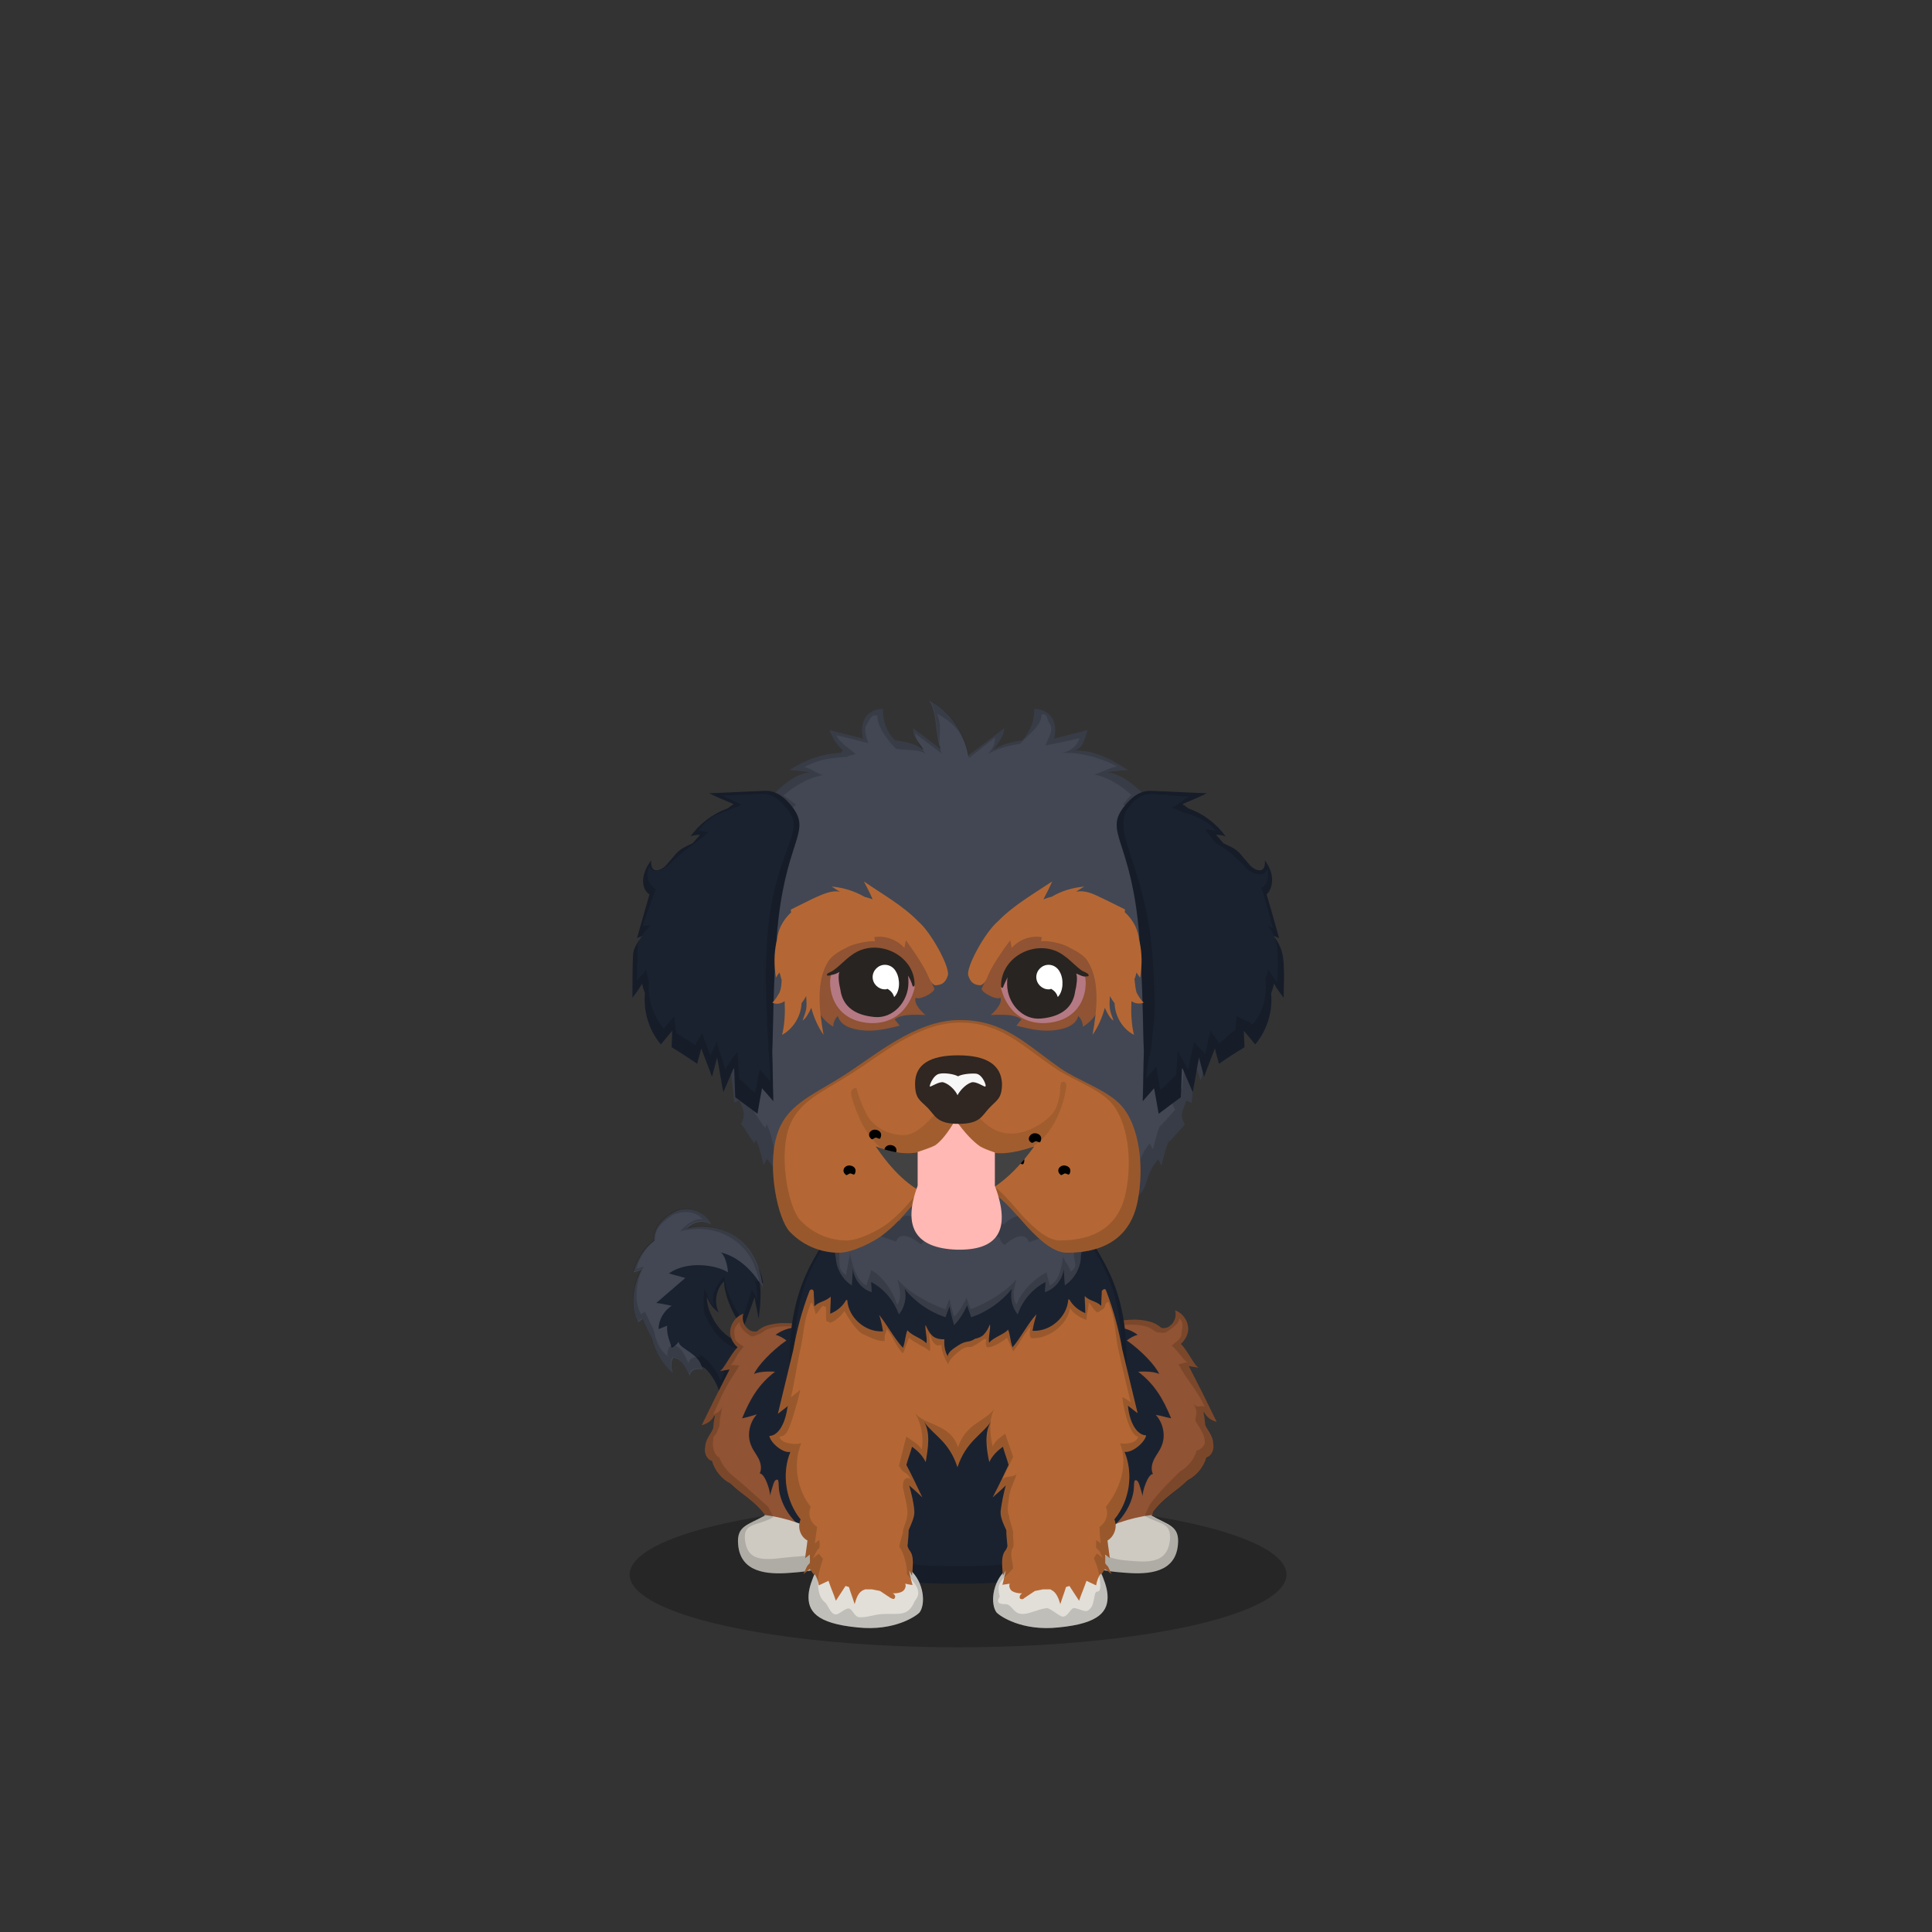 ﻿<?xml version="1.0" encoding="utf-8"?><!DOCTYPE svg PUBLIC "-//W3C//DTD SVG 1.1//EN" "http://www.w3.org/Graphics/SVG/1.1/DTD/svg11.dtd"><svg x="0" y="0" width="340px" height="340px" viewBox="0, 0, 340, 340" preserveAspectRatio="xMidYMid" font-size="0" id="a" enable-background="new 0 0 340 340" xmlns="http://www.w3.org/2000/svg" xmlns:xlink="http://www.w3.org/1999/xlink" xmlns:xml="http://www.w3.org/XML/1998/namespace" version="1.1"><rect x="0" y="0" width="340" height="340" fill="#333333" stroke="none"/><g id="b" fill="#000"><g id="c"><g transform="translate(0, 0) translate(0, 224)" id="d"><ellipse cx="168.6" cy="53.1" rx="57.8" ry="12.8" fill-opacity="0.25" id="e" /></g><g id="f"><g transform="translate(109.1, 122.6) translate(21.5, 106.5) scale(-1, 1) translate(-21.5, -106.5) translate(2, 90)" id="g"><g id="h"><path d="M24.9 18.9 C25.5 17.7 25.7 16.6 25.7 15.6 C25.3 16.7 24.6 17.7 23.6 18.4 C24.5 16.6 24.1 14.3 22.7 12.9 C22.5 16.6 20.1 20 19.4 21.4 C18.7 19.5 18 17.6 17.3 15.7 C17.1 17 16.8 18.2 16.6 19.5 C16.3 17.3 16.1 15.1 16.4 12.9 C16.2 13 16 13.2 15.8 13.3 C16.1 9.5 20 5.8 23.5 5.2 C26.7 4.6 31.5 5.6 33.6 8.8 C36.3 13 37.3 22.3 32.1 25.1 C30.4 26 27.3 27.7 26.4 28 C25.5 28.3 23.7 31 23.5 32.5 C22.5 31.6 22.3 30.2 21.1 29.3 C19.3 29.4 16.5 31.7 10 32 C-1.8 32.4 -1.1 25.2 1.9 24.1 C5.4 22.8 12.4 23.9 14.8 24.2 C19.1 24.6 22.9 23.2 24.9 18.9 z" id="i" fill="#1A2230" /><path d="M15.9 13.9 C16.2 10.1 18.5 3.8 26 3.3 C27 3.2 28.1 3.3 29.2 3.6 C28.2 2.4 26.3 2 25 2.9 C25.9 0.7 28.8 -0.4 31 0.5 C32.6 1.2 35.2 3.1 35 5.8 C36.7 7 38.1 9.2 38.6 11.3 C38.1 11.2 37.7 11 37.2 10.9 C38.6 13.1 39.3 17.4 37.8 20.1 C37.5 19.9 37.3 19.7 37 19.5 C36.8 20.1 35.7 22.4 35.4 22.9 C34.8 25.3 33.5 27.5 31.7 29 C31.9 28.5 32 27.9 31.9 27.3 C31.9 27 31.8 26.6 31.6 26.3 C29.7 26.7 29.4 28.6 28.7 29.5 C28.7 28.9 28.1 28.1 26.5 28.4 C26.9 25.5 30.5 24.9 30.7 23.5 C30.9 24 31.4 24.3 31.9 24.6 C32.2 23.4 32.8 22.4 32.7 20.7 L34.2 21.3 C34.2 19.7 33.3 18.1 31.9 17.2 C32.8 17 33.7 16.8 34.6 16.7 C32.9 15.2 31.2 13.8 29.5 12.3 C30.5 12 31.4 11.8 32.4 11.5 C29.1 9.2 24.1 10 22 11.3 C22 10.2 22.6 8.1 23.3 7.8 C18.6 8.9 16.1 13.7 15.9 13.9 z" id="j" fill="#424753" /><path d="M3 23.8 C3.3 23.2 3.8 22.7 4.4 22.4 C6.5 21.6 10.2 22.9 13.2 24 C13.8 24.1 14.4 24.2 14.8 24.2 C19.1 24.6 22.9 23.2 24.9 18.9 C25.5 17.7 25.7 16.6 25.7 15.6 C25.3 16.7 24.6 17.7 23.6 18.4 C24.5 16.6 24.1 14.3 22.7 12.9 C22.5 16.6 20.1 20 19.4 21.4 L17.3 15.7 C17.1 17 16.8 18.2 16.6 19.5 C16.3 17.4 16.1 15.4 16.4 13.3 C16.2 13.7 16 13.9 16 13.9 C16 13.7 16 13.4 16.1 13.1 C16 13.2 16 13.2 15.9 13.2 C16 12.2 16.3 11.2 16.8 10.3 C18 7 20.7 3.6 26.1 3.2 C27.1 3.1 28.2 3.2 29.3 3.5 C28.3 2.3 26.4 1.9 25.1 2.8 C26 0.6 28.9 -0.5 31.1 0.4 C32.7 1.1 35.3 3 35.1 5.7 C36.8 6.9 38.2 9.1 38.7 11.2 C38.2 11.1 37.8 10.9 37.3 10.8 C38.7 13 39.4 17.3 37.9 20 C37.6 19.8 37.4 19.6 37.1 19.4 C36.9 20 35.8 22.3 35.5 22.8 C34.9 25.2 33.6 27.4 31.8 28.9 C32 28.4 32.1 27.8 32 27.2 C32 26.9 31.9 26.5 31.7 26.2 C29.8 26.6 29.5 28.5 28.8 29.4 C28.8 28.8 28.2 28 26.6 28.3 C26.6 28.1 26.7 27.9 26.7 27.8 C26.6 27.8 26.5 27.9 26.5 27.9 C25.6 28.2 23.8 30.9 23.6 32.4 C22.6 31.5 22.4 30.1 21.2 29.2 C19.4 29.3 16.6 31.6 10.1 31.9 C-1.7 32.3 -1 25.1 2 24 C2.2 23.9 2.6 23.8 3 23.8 z M3 23.8 C2 26 3.4 29.9 11.8 29.6 C17.7 29.3 20.3 27.2 21.9 27.1 C23 27.9 22.4 29.5 23.4 30.3 C23.6 28.9 26 26.1 26.8 25.9 C26.9 25.9 26.9 25.9 27 25.8 C27 26 26.9 26.1 26.9 26.3 C28.4 26 28.9 26.8 28.9 27.3 C29.5 26.5 29.8 24.5 31.6 24.1 C31.7 24.2 32.2 24.1 32.4 24.6 C32.7 25.3 32.7 25.8 32.6 26.1 C34.2 24.7 34.6 23.5 35.1 21.3 C35.4 20.8 36.4 18.7 36.6 18.2 C36.9 18.4 37.1 18.6 37.3 18.7 C38.7 16.2 38 12.3 36.8 10.3 C37.3 10.4 37.6 10.6 38.1 10.7 C37.6 8.8 36.4 6.8 34.8 5.7 C35 3.2 32.7 2 31.7 1.2 C29.7 0.4 27.8 0.5 26.4 2 C27.8 1.7 29.5 3 30.4 4.1 C29.4 3.8 27.4 3.6 26.5 3.7 C21.5 4 18.8 7.2 17.8 9.1 C17.3 9.9 16.5 12.6 16.5 12.8 C16.5 12.8 17.1 13 17.3 12.7 C16.9 13.9 16.8 15.1 16.9 16.4 C17.1 15.2 17.3 15.1 17.8 14.4 L19.5 19.8 C20.1 18.5 22.4 15.4 22.6 12 C23.9 13.3 25.2 15.6 24.4 17.2 C25.3 16.6 25.7 15.2 26.1 14.2 C26.3 15.2 26.5 18 25.9 19.1 C24.1 23 21.2 25.5 17.3 25.2 C16.5 25.1 15.1 24.6 13.4 24 C10.5 23.6 6 23.1 3 23.8 z" opacity="0.15" id="k" /></g></g><g transform="translate(132.3, 273.8) scale(1) translate(-132.3, -273.8) translate(109.1, 122.6) translate(14, 108)" id="l"><path d="M2.1 21.4 C2.2 21.2 2.3 21 2.4 20.8 C2.5 20.1 2.5 19.4 2.7 18.7 C2.7 18.6 2.7 18.6 2.6 18.5 C2.2 19.4 1.3 20 0.4 20.2 C2 16.9 3.6 13.7 5.3 10.4 C4.7 10.5 4.1 10.6 3.5 10.7 C4.2 10.6 5.4 7.8 6.7 6.5 C6 5.9 5.5 5 5.4 4.1 C5.3 2.6 6.3 1.1 7.7 0.6 C7.4 1.6 7.8 2.8 8.7 3.4 C9.1 3.7 9.6 3.8 10.1 3.7 C10.7 3.2 11.2 2.9 11.8 2.7 C14.3 1.9 17.2 2.2 20 3.1 C22.8 4 23.9 33 24 41.7 C24 45.6 12.3 42.2 11.6 36.1 C9.7 33.5 7.4 32.4 5.6 30.6 C5.6 30.6 5.5 30.6 5.5 30.5 C3.9 29.7 2.7 28.2 2.2 26.5 C1.2 26.2 0.8 25 1 24.1 C1 23.1 1.6 22.2 2.1 21.4 z" id="m" fill="#905333" /><path d="M7.5 19 C8.9 15.6 10.4 13 13.3 10.8 C13.3 10.8 10.8 10.6 9.6 11.2 C10.2 9.8 12.7 7.1 15.3 5.3 C14.8 4.9 14.1 4.5 13.4 4.3 C15.4 2.8 18.2 2.6 20.6 3.5 C20.7 3.5 23.7 2.9 23.8 2.9 C26.3 3.3 34.3 4.7 35.8 6.4 C39.7 10.9 41.1 18.5 39.2 23.8 C36.9 30.5 23.8 27.2 23.7 41.6 L23.7 41.7 C22.9 41 22.2 40.5 21.9 40.4 C18.6 39.4 15 36.3 14.1 32.2 C13.8 30.9 14.1 29.7 13.6 29.8 C13.1 29.8 12.9 30.9 12.4 32.6 C12.5 31.8 11.5 28.7 10.6 28.7 C11 27.9 10.8 26.9 10.4 26.1 C10 25.3 9.4 24.6 9.1 23.8 C8.3 22 8.8 19.7 10.1 18.3 C9.4 18.5 8.5 18.8 7.5 19 z" id="n" fill="#1A2230" /><path d="M11.5 36.1 L11.4 36 C15.3 36.5 19.1 37.8 22.4 39.9 C22.9 40.2 23.4 40.6 23.9 41 C23.9 41.2 23.9 41.4 23.9 41.7 C23.9 45.6 19.8 45.9 15.9 46.2 C12 46.5 7.2 46.2 6.8 41.2 C6.5 37.9 8.5 37.8 11.5 36.1 z" id="o" fill="#CECAC2" /><path d="M11.5 36 C9.6 33.5 7.3 32.4 5.6 30.6 C5.6 30.6 5.5 30.6 5.5 30.5 C3.9 29.7 2.7 28.2 2.2 26.5 C1.2 26.2 0.8 25 1 24.1 C1 23.1 1.6 22.2 2.1 21.4 L2.4 20.8 C2.5 20.1 2.5 19.4 2.7 18.7 C2.7 18.6 2.7 18.6 2.6 18.5 C2.2 19.4 1.3 20 0.4 20.2 C2 16.9 3.6 13.7 5.3 10.4 L3.5 10.7 C4.2 10.6 5.4 7.8 6.7 6.5 C6 5.9 5.5 5 5.4 4.1 C5.3 2.6 6.3 1.1 7.7 0.6 C7.4 1.6 7.8 2.8 8.7 3.4 C9.1 3.7 9.6 3.8 10.1 3.7 C10.7 3.2 11.2 2.9 11.8 2.7 C14.3 1.9 17.2 2.2 20 3.1 C20.1 3.1 20.3 3.3 20.4 3.4 C20.5 3.4 20.5 3.4 20.6 3.5 C20.7 3.5 23.7 2.9 23.8 2.9 C26.3 3.3 34.3 4.7 35.8 6.4 C39.7 10.9 41.1 18.5 39.2 23.8 C37.1 30 25.7 27.6 23.9 38.6 C23.9 39.8 23.9 40.9 24 41.7 C24 42 23.9 42.2 23.9 42.4 C23.4 45.7 19.6 45.9 15.9 46.2 C12 46.5 7.2 46.2 6.8 41.2 C6.5 37.9 8.5 37.8 11.5 36 L11.4 36 C11.4 36 11.5 36 11.5 36 z M6.2 29.4 C7.6 30.5 9.5 32.3 12.1 34.6 L13 36.4 C10.2 38 7.7 37.3 8 40.3 C8.4 44.9 12.6 43.7 16.2 43.4 C19.6 43.1 22.1 43.3 22.5 40.3 C22.6 40.1 22.9 38.6 22.9 38.4 C22.9 37.6 23.6 36.4 23.5 35.3 C25.2 25.2 36.1 29.2 38 23.5 C39.8 18.6 38.6 11.8 35 7.6 C33.6 6 26 4.2 23.7 3.9 C23.6 3.9 20.6 4 20.5 4 C20.4 4 20.4 4 20.3 3.9 C20.2 3.7 20.1 3.6 19.9 3.6 C17.3 2.8 14.6 2.5 12.3 3.2 C11.7 3.4 11.3 3.7 10.7 4.1 C10.2 4.2 9.3 4.8 9 4.5 C8.3 4.1 6.8 2.9 7.1 2 C5.9 3.2 6.1 3.4 6.2 4.8 C6.3 5.6 7.1 5.9 7.8 6.4 C6.5 7.6 6 9.5 5.4 9.6 L7 9.7 C6.2 11.2 5.3 12.3 4.6 13.7 C3.8 15.1 3.2 16.7 2.4 18.3 C3.2 18.1 3.6 17.8 4 17 C4 17 3.7 18.5 3.7 18.6 C3.5 19.2 3.6 19.8 3.5 20.4 L3 21.6 C2.5 22.3 2.4 22.1 2.4 23 C2.2 23.8 2.6 25.6 3.5 25.9 C3.7 26.6 4.5 28.1 6.2 29.4 z" opacity="0.15" id="p" /></g><g transform="translate(205.2, 273.8) scale(1) translate(-205.2, -273.8) translate(109.1, 122.6) translate(84, 131.5) scale(-1, 1) translate(-84, -131.5) translate(63, 108)" id="q"><g id="r"><path d="M1.7 20.8 C1.8 20.6 1.9 20.4 2 20.2 C2.1 19.5 2.1 18.8 2.3 18.1 C2.3 18 2.3 18 2.2 17.9 C1.8 18.8 0.9 19.4 0 19.6 C1.6 16.3 3.2 13.1 4.9 9.8 C4.3 9.9 3.7 10 3.1 10.1 C3.8 10 5 7.2 6.3 5.9 C5.6 5.3 5.1 4.4 5 3.5 C4.9 2 5.9 0.5 7.3 0 C7 1 7.4 2.2 8.3 2.8 C8.7 3.1 9.2 3.2 9.7 3.1 C10.3 2.6 10.8 2.3 11.4 2.1 C13.9 1.3 16.8 1.6 19.6 2.5 C22.4 3.4 23.5 32.4 23.6 41.1 C23.6 45 11.9 41.6 11.2 35.5 C9.3 32.9 7 31.8 5.2 30 C5.2 30 5.1 30 5.1 29.9 C3.5 29.1 2.3 27.6 1.8 25.9 C0.8 25.6 0.4 24.4 0.6 23.5 C0.6 22.5 1.2 21.6 1.7 20.8 z" id="s" fill="#905333" /></g><path d="M11.5 36.1 L11.4 36 C15.3 36.5 19.1 37.8 22.4 39.9 C22.9 40.2 23.4 40.6 23.9 41 C23.9 41.2 23.9 41.4 23.9 41.7 C23.9 45.6 19.8 45.9 15.9 46.2 C12 46.5 7.2 46.2 6.8 41.2 C6.5 37.9 8.5 37.8 11.5 36.1 z" id="t" fill="#CECAC2" /><path d="M8 19 C9.4 15.6 10.9 13 13.8 10.8 C13.8 10.8 11.3 10.6 10.1 11.2 C10.7 9.8 13.2 7.1 15.8 5.3 C15.3 4.9 14.6 4.5 13.9 4.3 C15.9 2.8 18.7 2.6 21.1 3.5 C21.2 3.5 21.3 3.5 21.4 3.5 C23.7 4.4 31.8 5.7 33.9 6.6 C40.4 9.4 43.3 18.7 40.8 23.9 C37.3 31.1 24.6 26.2 24.3 41.7 L24.3 41.8 C23.5 41.1 22.8 40.6 22.5 40.5 C19.2 39.5 15.6 36.4 14.7 32.3 C14.4 31 14.7 29.8 14.2 29.9 C13.7 29.9 13.5 31 13 32.7 C13.1 31.9 12.1 28.8 11.2 28.8 C11.6 28 11.4 27 11 26.2 C10.6 25.4 10 24.7 9.7 23.9 C8.9 22.1 9.4 19.8 10.7 18.4 C9.9 18.5 9 18.8 8 19 z" id="u" fill="#1A2230" /><path d="M20.3 3.3 C20.6 3.4 20.9 3.5 21.1 3.6 L21.4 3.6 C23.7 4.5 31.8 5.8 33.9 6.7 C40.4 9.5 43.3 18.8 40.8 24 C37.3 31.2 24.6 26.3 24.3 41.8 L24.3 41.9 C24.2 41.8 24 41.7 23.9 41.6 L23.9 41.8 C23.9 45.7 19.8 46 15.9 46.3 C12 46.6 7.2 46.3 6.8 41.3 C6.5 38.1 8.4 37.9 11.3 36.3 C11.2 36.1 11.2 35.8 11.2 35.6 C9.3 33 7 31.9 5.2 30.1 C5.2 30.1 5.1 30.1 5.1 30 C3.5 29.2 2.3 27.7 1.8 26 C0.8 25.7 0.4 24.5 0.6 23.6 C0.6 22.6 1.2 21.7 1.7 20.9 L2 20.2 C2.1 19.5 2.1 18.8 2.3 18.1 C2.3 18 2.3 18 2.2 17.9 C1.8 18.8 0.9 19.4 0 19.6 C1.6 16.3 3.2 13.1 4.9 9.8 L3.1 10.1 C3.8 10 5 7.2 6.3 5.9 C5.6 5.3 5.1 4.4 5 3.5 C4.9 2 5.9 0.5 7.3 0 C7 1 7.4 2.2 8.3 2.8 C8.7 3.1 9.2 3.2 9.7 3.1 C10.3 2.6 10.8 2.3 11.4 2.1 C13.9 1.3 16.8 1.6 19.6 2.5 C19.8 2.6 20.1 2.8 20.3 3.3 z M21.1 4.2 C20.8 4.1 20.6 4 20.3 4 C20.1 3.6 19.9 3.4 19.7 3.3 C17.1 2.5 14.5 2.2 12.2 2.9 C11.7 3.1 11.2 3.4 10.6 3.8 C10.1 3.9 9.2 4.1 8.8 3.8 C8.1 3.3 6.3 2.2 6.6 1.3 C5.6 2.4 6.1 2.9 6.2 4.3 C6.3 5.1 7.2 5.6 7.9 6.2 C6.6 7.3 5.7 9 5.1 9.1 L6.7 9.5 C5.1 12.5 3.5 13.9 2.1 16.9 C2.9 16.7 3.5 17.3 3.9 16.5 C4 16.6 3.6 17.4 3.6 17.5 C3.4 18.1 3.8 18.8 3.7 19.5 L3.4 20 C2.9 20.7 2.1 22 2.1 22.9 C1.9 23.7 2.6 24.4 3.5 24.7 C4 26.3 5.1 27.6 6.5 28.4 C6.5 28.5 6.6 28.5 6.6 28.5 C8.2 30.1 9.9 31.7 11.7 34.1 C12.2 35.1 12.6 36 12.6 36.2 C9.9 37.7 8 37.3 8.2 40.3 C8.6 44.9 12.6 44.3 16.1 44 C18.5 43.8 20.7 42.9 22.8 41.3 C23.7 38.8 24.9 32.6 26.4 31.4 C30.2 28.3 36.8 27.7 39 23 C41.3 18.2 38.6 9.8 32.7 7.2 C30.8 6.4 23.4 5.2 21.3 4.4 L21.1 4.4 z" opacity="0.15" id="v" /></g><g transform="translate(109.1, 122.6) translate(23, 85)" id="w"><path d="M61.9 14 C58.4 7.7 55.3 4.6 50.9 3.5 C49.4 3.2 36.5 0.9 36.5 0.9 C36.5 0.9 23.6 3.2 22.1 3.5 C17.7 4.5 14.6 7.7 11.1 14 C5.5 23.9 6.8 33.7 7.4 45.2 C7.6 49 10.7 52.4 12.1 55.6 C14.6 61.3 16.7 66.1 21.6 68.7 C26.1 71.1 30.8 71.1 36.4 71.1 C42 71.1 46.8 71.1 51.2 68.7 C56.2 66 58.2 61.3 60.7 55.6 C62.1 52.4 65.2 48.9 65.4 45.2 C66.3 33.6 67.5 23.8 61.9 14 z" id="x" fill="#1A2230" /><path d="M61.9 14 C67.5 23.8 66.3 33.6 65.4 45.2 C65.2 48.9 62.1 52.4 60.7 55.6 C58.2 61.3 56.2 66 51.2 68.7 C46.8 71.1 42 71.1 36.4 71.1 C30.8 71.1 26.1 71.1 21.6 68.7 C16.7 66.1 14.6 61.3 12.1 55.6 C10.7 52.4 7.6 49 7.4 45.2 C6.8 33.7 5.5 23.9 11.1 14 C14.6 7.7 17.7 4.5 22.1 3.5 C23.6 3.2 36.5 0.9 36.5 0.9 C36.5 0.9 49.4 3.2 50.9 3.5 C55.3 4.6 58.4 7.7 61.9 14 z M61.1 13.5 C57.7 7.5 54.7 4.5 50.4 3.5 C49 3.2 36.5 1 36.5 1 C36.5 1 24 3.2 22.5 3.5 C18.2 4.5 15.2 7.5 11.8 13.5 C6.4 23 7.7 32.3 8.3 43.3 C8.5 46.9 11.5 50.2 12.9 53.2 C15.3 58.6 17.4 63.2 22.1 65.7 C26.5 68 31 68 36.5 68 C42 68 46.6 68 50.9 65.7 C55.8 63.1 57.7 58.6 60.1 53.2 C61.5 50.1 64.5 46.8 64.7 43.3 C65.4 32.2 66.6 22.9 61.1 13.5 z" opacity="0.15" id="y" /></g><g transform="translate(109.1, 122.6) translate(59.5, 123.5) scale(-1, 1) translate(-59.5, -123.5) translate(26, 83)" id="z"><path d="M59.8 75 C59.6 72.5 57.7 69.2 56.7 67.2 L42 70.6 C39.4 72.9 39.2 76.8 40.3 78.2 C40.9 78.8 44.7 81.5 51.2 80.8 C58.5 80.1 60 77.9 59.8 75 z" id="a1" fill="#E2DFD9" /><path d="M7.2 75 C7.4 72.5 9.3 69.2 10.3 67.2 L25 70.6 C27.6 72.9 27.8 76.8 26.7 78.2 C26.1 78.8 22.3 81.5 15.8 80.8 C8.5 80.1 7 77.9 7.2 75 z" id="b1" fill="#E2DFD9" /><path d="M10.6 11.9 C13.2 8.3 20.8 0.3 33.5 0.3 C46.2 0.3 53.8 8.3 56.4 11.9 C56.5 12.9 56.5 13.8 56.4 14.8 C56.4 14.3 55.7 14.2 55.4 14.5 C55.1 14.8 55.1 15.3 55 15.8 C54.9 17.7 53.8 19.6 52.2 20.6 C52.1 19.6 52.1 18.7 52 17.7 C51.8 19.6 50.4 21.3 48.7 21.8 C48.7 21.2 48.8 20.6 48.8 20 C46.5 21.2 44.8 23.3 43.9 25.7 C42.9 24.5 42.5 22.7 42.9 21.2 C41.1 23.5 38.5 25.3 35.7 26.2 C35.5 25.6 35.3 25 35 24.3 C34.8 25.4 34.5 26.5 34.2 27.6 C33.2 26.6 32.5 25.4 31.9 24.1 C31.7 24.8 31.4 25.5 31.2 26.2 C28.4 25.3 25.9 23.5 24 21.2 C24.4 22.7 24 24.5 23 25.7 C22.2 23.3 20.4 21.2 18.1 20 C18.1 20.6 18.2 21.2 18.2 21.8 C16.4 21.2 15.1 19.5 14.9 17.7 C14.8 18.7 14.8 19.6 14.7 20.6 C13.1 19.5 12 17.7 11.9 15.8 C11.9 15.3 11.9 14.8 11.5 14.5 C11.2 14.2 10.4 14.3 10.5 14.8 C10.5 13.8 10.5 12.8 10.6 11.9 z" id="c1" fill="#424753" /><path d="M0.4 47 C1.7 47 3.2 45.4 3.6 41.9 C3.6 41.8 3.6 41.7 3.7 41.7 C3.1 42.2 2.5 42.6 1.9 43.1 C2.8 39.4 3.7 35.6 4.6 31.9 C5.2 28.5 6.1 25 7.5 21.4 C7.6 21.2 7.9 21.2 8.2 21.6 C8.2 22.4 8.3 23.2 8.3 24.2 C9.3 23.3 10.3 23.4 11.2 22.5 C11.2 23.5 11.1 24.5 11.1 25.5 C12.3 25 13.3 24.2 13.9 23.1 C14 23.1 14 23.1 14.1 23.1 C14.3 26.2 17.3 28.8 20.4 28.6 C20.2 27.3 19.8 26.1 19.7 25.7 C21.2 27.3 22.5 29.9 23.9 31.5 C24.3 30.6 24.3 29.3 24.7 28.4 C25.3 29.2 27.4 29.8 28 30.7 C28.3 30.3 27.7 28 27.9 27.5 C28.2 28.2 28.5 28.8 29 29.3 C29.4 29.7 30 29.9 30.5 30 C31.7 30.8 32 30.2 33.5 31.2 C34.1 31.6 35.3 32.3 35.3 33.1 C35.8 32.3 36 31.2 35.9 30.1 C36.7 30.1 37.5 30 38.1 29.4 C38.6 28.9 38.9 28.3 39.2 27.6 C39.4 28.1 38.8 30.3 39.1 30.8 C39.7 30 41.8 29.4 42.4 28.5 C42.8 29.4 42.8 30.7 43.2 31.6 C44.7 30 46 27.5 47.4 25.8 C47.2 26.2 46.9 27.4 46.7 28.7 C49.8 28.9 52.8 26.3 53 23.2 C53.1 23.2 53.1 23.2 53.2 23.2 C53.8 24.3 54.8 25.1 56 25.6 C56 24.6 55.9 23.6 55.9 22.6 C56.9 23.5 57.9 23.4 58.8 24.3 C58.8 23.3 58.9 22.5 58.9 21.7 C59 21.3 59.3 21.2 59.6 21.5 C61 25.1 61.9 28.6 62.5 32 C63.4 35.7 64.3 39.5 65.2 43.2 C64.6 42.7 64 42.3 63.4 41.8 C63.4 41.9 63.5 41.9 63.5 42 C64 45.5 65.4 47.1 66.7 47.1 C66.5 48.3 64.3 50.2 63 49.9 C64.6 53.8 63.8 58.6 61.2 61.8 C61.8 63.1 61.3 64.8 60 65.5 C60.1 66.5 60.3 67.6 60.4 68.6 C60.1 68.4 59.9 68.2 59.6 68 C59.6 68.5 59.5 69.1 59.6 69.5 C59.8 69.7 60 69.9 60.1 70.1 C60.3 70.5 60.5 71 60.7 71.4 C60.3 71.1 60 70.8 59.6 70.5 L59.5 70.6 C59.3 70.9 59.1 71.2 58.9 71.5 C58.9 71.4 58.8 71.4 58.8 71.3 C58.4 71.9 58.1 72.6 58 73.4 C57.4 73.1 56.9 72.9 56.3 72.6 C55.9 73.8 55.4 74.9 55 76.1 C54.4 75.2 53.9 74.4 53.3 73.5 C53.1 73.6 52.9 73.6 52.7 73.7 C52.4 74.7 52 75.7 51.7 76.7 C51.4 75.7 51.1 74.6 50.1 74.2 C50 74.2 50 74.2 49.9 74.1 C49.5 74.1 49.1 74.1 48.7 74.1 C48.5 74.1 48.3 74.2 48.1 74.2 C47.8 74.3 47.5 74.3 47.2 74.4 C46.6 74.8 46 75.2 45.4 75.6 C45.2 75.7 45 75.8 44.8 75.8 C44.6 75.7 44.5 75.4 44.6 75.2 C44.7 75 44.8 74.9 45 74.8 C44.9 74.8 44.8 74.8 44.8 74.8 C44.2 74.8 43.6 74.7 43.2 74.4 C42.8 74.1 42.6 73.5 42.8 73.1 C42.7 73.1 41.6 73.4 41.5 73.3 C41.6 73.1 41.9 72 42.1 70.8 C41.9 71.1 41.8 71.4 41.6 71.7 C41.5 70 41.2 68.3 42 67.3 C42.2 67 42.3 66.8 42.4 66.5 C42.3 65.5 42.2 64.5 42.2 63.7 C41.7 62.5 41.1 61.3 41.2 60.3 C41.3 58.8 41.7 57.3 42.1 55.8 C41.3 56.5 40.5 57.2 39.8 57.9 C40.7 56 41.6 54.1 42.6 52.2 C42.3 51.1 41.9 50.1 41.6 49 C40.6 49.7 39.7 50.6 39.2 51.7 C38.8 49.4 38.3 46.5 39.5 44.6 C37.8 47 35.1 48 33.6 52.6 C32.1 48.1 29.4 47 27.7 44.6 C28.9 46.5 28.5 49.4 28 51.7 C27.5 50.6 26.6 49.7 25.6 49 C25.3 50.1 24.9 51.1 24.6 52.2 C25.5 54.1 26.4 56 27.4 57.9 C26.6 57.2 25.8 56.5 25.1 55.8 C25.5 57.3 25.8 58.8 26 60.3 C26.1 61.4 25.5 62.6 25 63.7 C25 64.5 24.9 65.5 24.8 66.5 C24.9 66.8 25 67.1 25.2 67.3 C26 68.4 25.7 70 25.6 71.7 C25.4 71.4 25.3 71.1 25.1 70.8 C25.4 72 25.6 73.1 25.7 73.3 C25.6 73.3 24.5 73.1 24.4 73.1 C24.6 73.5 24.4 74.1 24 74.4 C23.5 74.7 22.9 74.8 22.4 74.8 C22.3 74.8 22.2 74.8 22.2 74.8 C22.4 74.9 22.5 75 22.6 75.2 C22.7 75.4 22.7 75.8 22.4 75.8 C22.2 75.9 22 75.8 21.8 75.6 C21.2 75.2 20.6 74.8 20 74.4 C19.7 74.3 19.4 74.3 19.1 74.2 C18.9 74.2 18.7 74.1 18.5 74.1 C18.1 74.1 17.7 74.1 17.3 74.1 C17.2 74.1 17.2 74.1 17.1 74.2 C16.2 74.6 15.8 75.7 15.5 76.7 C15.2 75.7 14.8 74.7 14.5 73.7 C14.3 73.6 14.1 73.6 13.9 73.5 C13.3 74.4 12.8 75.2 12.2 76.1 C11.8 74.9 11.3 73.8 10.9 72.6 C10.3 72.9 9.8 73.1 9.2 73.4 C9.1 72.7 8.8 71.9 8.4 71.3 C8.4 71.4 8.3 71.4 8.3 71.5 C8.1 71.2 7.9 70.9 7.7 70.6 L7.6 70.5 C7.2 70.8 6.9 71.1 6.5 71.4 C6.7 71 6.9 70.5 7.1 70.1 C7.3 69.9 7.5 69.7 7.6 69.5 C7.6 69 7.6 68.5 7.6 68 C7.3 68.2 7.1 68.4 6.8 68.6 C6.9 67.6 7.1 66.5 7.2 65.5 C6 64.8 5.4 63.1 6 61.8 C3.3 58.5 2.6 53.8 4.2 49.9 C2.8 50.1 0.6 48.2 0.4 47 z" id="d1" fill="#B46734" /><path d="M27.8 44.8 C27.8 44.8 27.8 44.8 27.8 44.8 C28.8 46.8 28.4 49.5 28 51.7 C27.5 50.6 26.6 49.7 25.6 49 C25.3 50.1 24.9 51.1 24.6 52.2 C25.5 54.1 26.4 56 27.4 57.9 C26.6 57.2 25.8 56.5 25.1 55.8 C25.5 57.3 25.8 58.8 26 60.3 C26.1 61.4 25.5 62.6 25 63.7 C25 64.5 24.9 65.5 24.8 66.5 C24.9 66.8 25 67.1 25.2 67.3 C25.9 68.3 25.7 69.7 25.6 71.2 C27.6 73.5 27.7 76.9 26.7 78.2 C26.1 78.8 22.3 81.5 15.8 80.8 C8.5 80.1 7 77.9 7.2 75 C7.3 73.9 7.7 72.6 8.2 71.4 L7.7 70.6 C7.2 70.8 6.9 71.1 6.5 71.4 C6.7 71 6.9 70.5 7.1 70.1 C7.3 69.9 7.5 69.7 7.6 69.5 L7.6 68 C7.3 68.2 7.1 68.4 6.8 68.6 C6.9 67.6 7.1 66.5 7.2 65.5 C6 64.8 5.4 63.1 6 61.8 C3.3 58.5 2.6 53.8 4.2 49.9 C2.8 50.1 0.6 48.2 0.4 47 C1.7 47 3.2 45.4 3.6 41.9 C3.6 41.8 3.6 41.7 3.7 41.7 C3.1 42.2 2.5 42.6 1.9 43.1 C2.8 39.4 3.7 35.6 4.6 31.9 C5.2 28.5 6.1 25 7.5 21.4 C7.6 21.2 7.9 21.2 8.2 21.6 C8.2 22.4 8.3 23.2 8.3 24.2 C9.3 23.3 10.3 23.4 11.2 22.5 C11.2 23.5 11.1 24.5 11.1 25.5 C12.3 25 13.3 24.2 13.9 23.1 L14.1 23.1 C14.3 26.2 17.3 28.8 20.4 28.6 C20.2 27.3 19.8 26.1 19.7 25.7 C21.2 27.3 22.5 29.9 23.9 31.5 C24.3 30.6 24.3 29.3 24.7 28.4 C25.3 29.2 27.4 29.8 28 30.7 C28.3 30.3 27.7 28 27.9 27.5 C28.2 28.2 28.5 28.8 29 29.3 C29.4 29.7 30 29.9 30.5 30 C31.7 30.8 32 30.2 33.5 31.2 C34.1 31.6 35.3 32.3 35.3 33.1 C35.8 32.3 36 31.2 35.9 30.1 C36.7 30.1 37.5 30 38.1 29.4 C38.6 28.9 38.9 28.3 39.2 27.6 C39.4 28.1 38.8 30.3 39.1 30.8 C39.7 30 41.8 29.4 42.4 28.5 C42.8 29.4 42.8 30.7 43.2 31.6 C44.7 30 46 27.5 47.4 25.8 C47.2 26.2 46.9 27.4 46.7 28.7 C49.8 28.9 52.8 26.3 53 23.2 L53.2 23.2 C53.8 24.3 54.8 25.1 56 25.6 C56 24.6 55.9 23.6 55.9 22.6 C56.9 23.5 57.9 23.4 58.8 24.3 C58.8 23.3 58.9 22.5 58.9 21.7 C59 21.3 59.3 21.2 59.6 21.5 C61 25.1 61.9 28.6 62.5 32 C63.4 35.7 64.3 39.5 65.2 43.2 C64.6 42.7 64 42.3 63.4 41.8 C63.4 41.9 63.5 41.9 63.5 42 C64 45.5 65.4 47.1 66.7 47.1 C66.5 48.3 64.3 50.2 63 49.9 C64.6 53.8 63.8 58.6 61.2 61.8 C61.8 63.1 61.3 64.8 60 65.5 C60.1 66.5 60.3 67.6 60.4 68.6 C60.1 68.4 59.9 68.2 59.6 68 C59.6 68.5 59.5 69.1 59.6 69.5 C59.8 69.7 60 69.9 60.1 70.1 C60.3 70.5 60.5 71 60.7 71.4 C60.3 71.1 60 70.8 59.6 70.5 L58.9 71.5 C58.9 71.4 58.8 71.4 58.8 71.3 C59.3 72.6 59.7 73.9 59.8 75 C60 77.9 58.5 80.1 51.2 80.8 C44.7 81.5 40.9 78.8 40.3 78.2 C39.3 76.9 39.4 73.4 41.6 71 C41.5 69.5 41.4 68.1 42 67.3 C42.2 67 42.3 66.8 42.4 66.5 C42.3 65.5 42.2 64.5 42.2 63.7 C41.7 62.5 41.1 61.3 41.2 60.3 C41.3 58.8 41.7 57.3 42.1 55.8 C41.3 56.5 40.5 57.2 39.8 57.9 C40.7 56 41.6 54.1 42.6 52.2 C42.3 51.1 41.9 50.1 41.6 49 C40.6 49.7 39.7 50.6 39.2 51.7 C38.8 49.4 38.3 46.5 39.5 44.6 C37.8 47 35.1 48 33.6 52.6 C32.1 48.2 29.5 47.1 27.8 44.8 z M27.8 44.8 C27.7 43.9 27.5 43 27.1 42.3 C28.7 44.6 32.1 44.8 33.5 49.1 C34.9 44.8 39.5 45.3 41.1 43 C40 44.8 39.5 47.3 39.9 49.5 C40.4 48.5 41.7 47.9 42.6 47.2 C42.9 48.2 43.6 51.3 43.9 52.3 C43 54.1 42.7 53 41.8 54.8 C42.5 54.1 43.3 54.7 43.2 56.1 C43.1 57 42.1 60.2 42.5 61.3 C42.5 62.1 43.1 63 43.2 63.9 C43.1 64.2 44 66.4 43.8 66.7 C43.1 67.5 42.4 70 42.5 71.4 C40.5 73.6 40 74.7 41 76 C41.3 76.3 41.5 77.6 42.9 78.2 C43.9 78.6 45.7 78.3 47.4 78.5 C48.3 78.6 49.8 79.1 50.9 79 C51.9 78.9 52.1 77.2 53 77.5 C53.9 77.8 54.5 78.6 55.1 78.5 C56 78.4 56.4 76.8 56.9 76.4 C58.2 75.4 58.2 73.4 58.1 72 C58 71 57.6 69.8 57.2 68.5 C57.2 68.6 57.3 68.6 57.3 68.7 L58 67.8 C58.4 68.1 58.7 68.4 59 68.6 C58.8 68.2 58.6 67.8 58.4 67.4 C58.3 67.2 58.1 67 57.9 66.8 C57.8 66.4 57.9 65.9 57.9 65.4 C58.2 65.6 58.4 65.8 58.7 66 C58.6 65.1 58.4 64 58.3 63.1 C59.5 62.4 60 60.8 59.4 59.6 C61.8 56.6 62.6 52.1 61.1 48.4 C62.3 48.7 64.8 48.4 64.9 47.2 C64.2 47.2 63.6 46.9 62.9 44.8 C62.4 43.4 60.9 38.2 61.4 39.1 C62 39.6 62.3 39.8 62.9 40.3 C62.1 36.8 61.9 34.7 61.1 31.2 C60.5 28 60.7 27.1 59.4 23.7 C59.1 23.4 58.7 25.1 58.6 25.5 C58.6 26.3 57.1 23.4 57.1 24.4 C56.3 23.6 57.2 27.7 56.3 26.9 C56.3 27.8 54.1 26.2 53.5 25.1 C52.2 27.4 51.1 28.7 50.4 29.1 C48.7 29.9 47.5 30.5 46.4 30.4 C46.6 29.2 45.9 28.6 46.1 28.2 C44.8 29.8 44.6 31.1 43.2 32.6 C42.8 31.8 42.5 30.6 42.1 29.8 C41.5 30.6 39.1 31.5 38.5 32.2 C38.2 31.7 38.7 29.6 38.5 29.1 C38.2 29.8 38.2 30.3 37.7 30.8 C37.1 31.4 37.1 31.1 36.4 31.1 C36.5 32.1 35.7 33.8 35.2 34.5 C35.2 33.7 33.5 32.3 32.9 31.9 C31.5 31 31.6 31.9 30.5 31.1 C30 31 28.8 29.7 28.6 30.1 C28.4 29.8 28.9 31.4 28.3 31.5 C27.4 31.6 25.3 30.3 24.9 29.8 C24.5 30.6 24.2 31.4 23.8 32.2 C22.5 30.7 22.1 29.3 20.7 27.8 C20.8 28.2 21.1 29.6 20.6 29.9 C17.7 30.1 14.2 27.6 13.8 24.6 C13.2 25.6 12 26.3 10.9 26.7 C10.9 25.8 10.5 24.5 10.5 23.6 C9.7 24.5 10 24.5 9 25.4 C8.4 25 7.6 24.8 7.6 24 C7.3 23.6 7.1 23.4 7 23.6 C5.7 27 6 28.2 5.4 31.4 C4.6 34.9 4 37.7 3.1 41.2 C3.7 40.7 4.6 40.2 4.6 40.3 C4.2 43.6 3 47.2 1.8 47.2 C2 48.3 3.7 48.6 5 48.4 C3.5 52.1 5 56.5 7.5 59.6 C6.9 60.8 7.5 62.4 8.6 63.1 C8.6 64 8.5 65 8.4 66 C8.7 65.8 8.9 65.6 9.2 65.4 L9.2 66.8 C9 67 8.8 67.2 8.6 67.4 C8.4 67.8 8.2 68.2 8 68.6 C8.4 68.3 8.7 68 9.1 67.8 L9.6 68.6 C9.1 69.8 8.7 70.9 8.6 72 C8.5 72.8 8.2 74.5 9 74.5 C9.8 74.5 9.2 77.2 10.8 77.9 C11.2 78.1 12.7 77.3 13.2 77.4 C13.8 77.6 14.1 78.8 15 78.9 C15.5 79 17.4 77.3 17.9 77.4 C19.6 77.6 21.1 78.6 22.5 78.4 C23.9 78.2 24 76.7 25.2 76.7 C27.5 76.7 25.9 75.4 26.2 75.2 C26.8 72.7 25.7 72.6 23.8 70.4 C23.9 69 24.5 67.7 23.8 66.7 C23.6 66.5 23.9 64.4 23.8 64.1 C23.9 63.2 24.5 62 24.5 61.2 C25 60.2 24.6 58.7 24.5 57.7 C24.3 56.3 23.6 55.2 23.2 53.8 C23.9 54.5 24.9 54 25.7 54.7 C24.8 52.9 24.7 52.6 23.8 50.8 C24.1 49.8 24.9 47.7 25.2 46.7 C26.1 47.4 27 47.9 27.4 49 C27.7 47.8 27.9 46.2 27.8 44.8 C27.8 44.8 27.7 44.7 27.7 44.6 C27.7 44.7 27.8 44.7 27.8 44.8 z" opacity="0.15" id="e1" /><path d="M10.6 11.9 C13.2 8.3 20.8 0.3 33.5 0.3 C46.2 0.3 53.8 8.3 56.4 11.9 C56.5 12.9 56.5 13.8 56.4 14.8 C56.4 14.3 55.7 14.2 55.4 14.5 C55.1 14.8 55.1 15.3 55 15.8 C54.9 17.7 53.8 19.6 52.2 20.6 C52.1 19.6 52.1 18.7 52 17.7 C51.8 19.6 50.4 21.3 48.7 21.8 C48.7 21.2 48.8 20.6 48.8 20 C46.5 21.2 44.8 23.3 43.9 25.7 C42.9 24.5 42.5 22.7 42.9 21.2 C41.1 23.5 38.5 25.3 35.7 26.2 C35.5 25.6 35.3 25 35 24.3 C34.8 25.4 34.5 26.5 34.2 27.6 C33.2 26.6 32.5 25.4 31.9 24.1 C31.7 24.8 31.4 25.5 31.2 26.2 C28.4 25.3 25.9 23.5 24 21.2 C24.4 22.7 24 24.5 23 25.7 C22.2 23.3 20.4 21.2 18.1 20 C18.1 20.6 18.2 21.2 18.2 21.8 C16.4 21.2 15.1 19.5 14.9 17.7 C14.8 18.7 14.8 19.6 14.7 20.6 C13.1 19.5 12 17.7 11.9 15.8 C11.9 15.3 11.9 14.8 11.5 14.5 C11.2 14.2 10.4 14.3 10.5 14.8 C10.5 13.8 10.5 12.8 10.6 11.9 z M11.9 11.3 C11.8 12.1 11.8 13.1 11.8 14 C11.7 13.5 12.5 13.4 12.7 13.7 C13.1 14 13.1 14.5 13.1 14.9 C13.2 16.7 12.2 17.2 13.7 18.2 C13.8 17.3 14.9 16.3 15 15.4 C15.2 17.1 15.7 20 17.4 20.6 C17.4 20 17.9 18.8 17.9 18.3 C20.1 19.4 22.4 21.7 23.2 24 C24.1 22.9 23.6 20.9 23.2 19.5 C25 21.7 28.7 23.9 31.3 24.8 C31.5 24.1 31.8 23.5 32 22.8 C32.6 24 33.2 25.2 34.2 26.1 C34.5 25.1 34.8 24 35 23 C35.3 23.7 35.5 24.2 35.7 24.8 C38.3 24 42.5 21.7 44.2 19.5 C43.8 20.9 43.3 22.8 44.2 24 C45 21.7 46.6 19.1 48.8 17.9 C48.8 18.5 49.6 20.1 49.6 20.6 C51.2 20.1 52.3 16.7 52.5 14.9 C52.6 15.8 53.1 17.8 53.2 18.8 C54.7 17.9 54.3 16.7 54.4 14.9 C54.5 14.4 54.1 14 54.4 13.7 C54.7 13.4 55.8 12.7 55.8 13.2 C55.9 12.3 55.4 12.2 55.3 11.3 C52.6 7.9 45.5 0.4 33.5 0.4 C21.5 0.4 14.4 7.9 11.9 11.3 z" opacity="0.15" id="f1" /></g></g><g id="g1"><g transform="translate(109.1, 122.6) translate(16, 0)" id="h1"><g id="i1"><g id="j1"><path d="M85.7 48.5 C85.7 48.2 85.7 48 85.7 47.7 C86.3 47.8 86.8 47.7 87.2 47.3 C86.5 45.6 85.8 43.8 85.3 42 C84.8 40.3 84.7 38.4 84.3 36.6 C85.1 36.8 85.9 37.2 86.6 37.8 C84.7 33.9 83.2 29.8 80.8 26.2 C79.1 23.7 75.2 19.9 73.8 18.8 C74.6 18.2 75.3 17.7 76.1 17.1 C74.3 15.4 72.3 13.7 69.8 13.3 C71 13.1 72.2 13 73.4 12.9 C71.9 12.1 68.3 9.3 63.9 9.5 C65.5 9.2 65.8 7.3 66.3 5.9 C64.3 6.4 62.3 6.9 60.4 7.4 C60.7 6.2 60.7 4.7 60 3.7 C59.3 2.7 58.1 2.1 56.9 2.2 C57 4.2 56.2 6.2 54.8 7.7 C52.6 8 51 8.5 49.7 9.4 C50.6 8.1 51.6 6.9 51.6 5.6 C49.8 7 47 9.1 45.3 10.4 C44.6 6.4 42.1 2.6 38.5 0.7 C39.9 3.3 39.5 6.5 40.4 9.2 C38.8 8 37 6.6 35.6 5.6 C35.6 7 36.6 8.1 37.5 9.4 C36.3 8.5 34.7 8 32.4 7.7 C31 6.3 30.2 4.3 30.3 2.2 C29.1 2.1 27.8 2.7 27.2 3.7 C26.5 4.8 26.5 6.2 26.8 7.4 C24.8 6.9 22.8 6.4 20.9 5.9 C21.4 7.3 22.2 8.5 23.3 9.5 C23.1 9.6 23 9.7 22.9 9.9 C18.2 10.1 15.3 12.1 13.8 12.9 C15 13 16.3 13.1 17.4 13.3 C14.8 13.7 12.9 15.4 11.1 17.1 C11.9 17.7 12.6 18.2 13.4 18.8 C12.1 19.9 9.3 22.5 7.9 24 C6.4 25.5 2.5 33.9 0.7 37.8 C1.3 37.2 2.1 36.8 3 36.6 C2.6 38.4 2.5 40.2 2 42 C1.5 43.8 0.7 45.6 0.1 47.3 C0.5 47.7 1.1 47.8 1.6 47.7 C1.6 48.8 1.3 49.7 1.1 50.8 C0.7 52.9 1.1 59.2 1.1 61.7 C1.5 61.6 1.9 61.5 2.3 61.3 C1.7 63.3 1.7 65.5 2.5 67.4 C2.8 66.7 3 66 3.3 65.2 C3.8 67.3 3.9 69.3 4.1 71.4 C4.4 71.3 4.7 71.2 5 71 C5.3 71.7 5.7 72.5 5.8 73.3 C5.9 73.9 5.6 74.7 5.3 75.2 C6.2 76.2 6.8 77.6 7.7 78.6 L7.9 77.9 C8.6 79.3 8.9 80.9 9.3 82.4 C9.5 82 9.7 81.7 9.9 81.3 C10.3 81.9 10.8 82.5 11.1 83.1 C11.5 83.9 11.7 84.8 12.1 85.7 C12.3 86.3 12.6 87.1 13.2 87.5 C13.7 87.8 14.7 87.7 14.9 87 C15.3 87.3 15.5 87.9 15.9 88.3 C16.4 88.7 16.9 89.1 17.5 89.4 C18.8 90.3 20.1 91.1 21.4 92 C21.4 91.8 21.4 91.5 21.5 91.3 C21.7 91.4 21.9 91.5 22.2 91.6 L21.6 91.5 C22.9 92.5 24.2 93.5 25.6 94.6 C25.6 94.2 25.6 93.9 25.6 93.5 C27.9 94.3 30.2 95.1 32.6 95.9 C33.3 93.8 36 95.5 36.9 96.4 C37.4 96.1 37.7 95.6 37.8 95 C38.4 95 38.9 95 39.4 95.3 C39.9 95.5 40.3 95.8 40.8 95.9 C41.7 96.1 42.8 96 43.5 95.2 C44.1 95.2 44.6 95.2 45.2 95.2 C45.9 96 47 96.1 47.9 95.9 C48.4 95.8 48.7 95.6 49.1 95.4 C49.7 95.1 50.1 95.1 50.8 95.1 C50.9 95.7 51.2 96.2 51.7 96.5 C52.6 95.6 55.2 93.8 56 96 C58.3 95.2 60.6 94.4 63 93.6 C63 94 63 94.3 63 94.7 C64.3 93.7 65.6 92.7 67 91.6 L66.4 91.7 C66.6 91.6 66.8 91.5 67.1 91.4 C67.1 91.6 67.1 91.9 67.2 92.1 C68.5 91.2 69.8 90.4 71.1 89.5 C71.6 89.1 72.2 88.8 72.7 88.4 C73.1 88 73.3 87.5 73.7 87.1 C73.9 87.8 74.8 88 75.4 87.6 C76 87.2 76.3 86.4 76.5 85.8 C76.8 84.9 77.1 84 77.5 83.2 C77.8 82.5 78.3 82 78.7 81.4 C78.9 81.8 79.1 82.1 79.3 82.5 C79.7 80.9 80 79.4 80.7 78 C80.7 78.1 80.7 78.2 80.7 78.3 C81.6 77.3 82.5 76.3 83.4 75.3 C83.1 74.8 82.8 74 82.9 73.4 C83 72.7 83.4 71.8 83.7 71.1 C84 71.2 84.3 71.3 84.6 71.5 C84.8 69.4 84.9 67.3 85.4 65.3 C85.7 66 85.9 66.7 86.2 67.5 C86.9 65.5 87 63.4 86.4 61.4 C86.8 61.6 87.1 61.8 87.6 61.8 C87.6 59.4 87.7 57 87.7 54.6 C87.7 53.5 87.8 52.5 87.7 51.4 C86.1 50.4 85.7 49.5 85.7 48.5 z" id="k1" fill="#424753" /><path d="M37.1 9.1 C36.7 8.5 36.4 8 36.2 7.4 C35.9 6.8 35.6 6.2 35.6 5.6 C37 6.6 38.8 8 40.4 9.2 C40.4 9.1 40.4 9.1 40.4 9 C39.6 6.3 39.9 3.2 38.6 0.7 C42.2 2.6 44.7 6.4 45.4 10.4 C47 9.1 49.8 7 51.6 5.6 C51.6 6.9 50.6 8.1 49.7 9.4 C51 8.5 52.6 8 54.8 7.7 C56.2 6.2 57 4.2 56.9 2.2 C58.1 2.1 59.3 2.7 60 3.7 C60.7 4.7 60.7 6.2 60.4 7.4 C62.3 6.9 64.3 6.4 66.3 5.9 C65.8 7.3 65.5 9.2 63.9 9.5 C68.3 9.3 71.9 12.1 73.4 12.9 C72.2 13 71 13.1 69.8 13.3 C72.3 13.7 74.3 15.4 76.1 17.1 C75.3 17.7 74.6 18.2 73.8 18.8 C75.2 19.9 79.1 23.7 80.8 26.2 C82.4 28.6 83.6 31.3 84.8 34 C85 34.4 85.2 34.7 85.4 35.1 C85.4 35.1 85.3 35 85.3 35 C85.7 35.9 86.1 36.9 86.6 37.8 C85.9 37.2 85.1 36.8 84.3 36.6 C84.7 38.4 84.8 40.3 85.3 42 C85.8 43.8 86.5 45.6 87.2 47.3 C86.8 47.7 86.3 47.8 85.7 47.7 C85.7 48 85.7 48.2 85.7 48.5 C85.7 49.5 86.1 50.4 87.7 51.4 C87.8 52.5 87.7 53.5 87.7 54.6 C87.7 57 87.6 59.4 87.6 61.8 C87.1 61.8 86.8 61.6 86.4 61.4 C87 63.4 86.9 65.5 86.2 67.5 C85.9 66.7 85.7 66 85.4 65.3 C84.9 67.3 84.8 69.4 84.6 71.5 C84.3 71.3 84 71.2 83.7 71.1 C83.4 71.8 83 72.7 82.9 73.4 C82.8 74 83.1 74.8 83.4 75.3 C82.5 76.3 81.6 77.3 80.7 78.3 C80.7 78.2 80.7 78.1 80.7 78 C80 79.4 79.7 80.9 79.3 82.5 C79.1 82.1 78.9 81.8 78.7 81.4 C78.3 82 77.8 82.5 77.5 83.2 C77.1 84 76.8 84.9 76.5 85.8 C76.3 86.4 76 87.2 75.4 87.6 C74.8 88 73.9 87.8 73.7 87.1 C73.3 87.5 73.1 88 72.7 88.4 C72.2 88.8 71.6 89.1 71.1 89.5 C69.8 90.4 68.5 91.2 67.2 92.1 C67.1 91.9 67.1 91.6 67.1 91.4 C66.8 91.5 66.6 91.6 66.4 91.7 L67 91.6 C65.6 92.7 64.3 93.7 63 94.7 C63 94.3 63 94 63 93.6 C60.6 94.4 58.3 95.2 56 96 C55.2 93.8 52.6 95.6 51.7 96.5 C51.2 96.2 50.9 95.7 50.8 95.1 C50.1 95.1 49.7 95.1 49.1 95.4 C48.7 95.6 48.4 95.8 47.9 95.9 C47 96.1 45.9 96 45.2 95.2 C44.6 95.2 44.1 95.2 43.5 95.2 C42.8 96 41.7 96.1 40.8 95.9 C40.3 95.8 39.9 95.5 39.4 95.3 C38.9 95 38.4 95 37.8 95 C37.7 95.6 37.4 96.1 36.9 96.4 C36 95.5 33.3 93.8 32.6 95.9 C30.2 95.1 27.9 94.3 25.6 93.5 C25.6 93.9 25.6 94.2 25.6 94.6 C24.2 93.5 22.9 92.5 21.6 91.5 L22.2 91.6 C21.9 91.5 21.7 91.4 21.5 91.3 C21.4 91.5 21.4 91.8 21.4 92 C20.1 91.1 18.8 90.3 17.5 89.4 C16.9 89.1 16.4 88.7 15.9 88.3 C15.5 87.9 15.3 87.3 14.9 87 C14.7 87.7 13.7 87.8 13.2 87.5 C12.6 87.1 12.3 86.3 12.1 85.7 C11.7 84.8 11.5 83.9 11.1 83.1 C10.8 82.5 10.3 81.9 9.9 81.3 C9.7 81.7 9.5 82 9.3 82.4 C8.9 80.9 8.6 79.3 7.9 77.9 L7.7 78.6 C6.8 77.6 6.2 76.2 5.3 75.2 C5.6 74.7 5.9 73.9 5.8 73.3 C5.7 72.5 5.3 71.7 5 71 C4.7 71.2 4.4 71.3 4.1 71.4 C3.9 69.3 3.8 67.3 3.3 65.2 C3 66 2.8 66.7 2.5 67.4 C1.7 65.5 1.7 63.3 2.3 61.3 C1.9 61.5 1.5 61.6 1.1 61.7 C1.1 59.2 0.7 52.9 1.1 50.8 C1.3 49.7 1.6 48.8 1.6 47.7 C1.1 47.8 0.5 47.7 0.1 47.3 C0.7 45.6 1.5 43.8 2 42 C2.5 40.2 2.6 38.4 3 36.6 C2.1 36.8 1.3 37.2 0.7 37.8 C2.5 33.9 6.4 25.5 7.9 24 C9.3 22.5 12.1 19.9 13.4 18.8 C12.6 18.2 11.9 17.7 11.1 17.1 C12.9 15.4 14.8 13.7 17.4 13.3 C16.3 13.1 15 13 13.8 12.9 C15.3 12.1 18.2 10.1 22.9 9.9 C23 9.7 23.1 9.6 23.3 9.5 C22.2 8.5 21.4 7.3 20.9 5.9 C22.8 6.4 24.8 6.9 26.8 7.4 C26.5 6.2 26.5 4.8 27.2 3.7 C27.8 2.7 29.1 2.1 30.3 2.2 C30.2 4.3 31 6.3 32.4 7.7 C34.4 8 35.9 8.4 37.1 9.1 z M37.1 9.1 C37.3 9.4 37.6 9.8 37.8 10.1 C36.7 9.2 34.8 9.5 32.6 9.2 C31.3 7.9 29.2 5.3 29.3 3.3 C28.2 3.2 28.1 3.8 27.5 4.8 C26.8 5.8 27.4 7.1 27.7 8.2 C25.8 7.7 23.9 7.2 22.1 6.8 C22.6 8.1 24.5 9.2 25.5 10.1 C25.3 10.2 24.1 10.4 24 10.6 C19.5 10.8 17.8 11.7 16.4 12.4 C17.5 12.5 18.7 13.6 19.8 13.8 C17.3 14.2 14.5 15.8 12.8 17.4 C13.6 18 14.2 18.4 15 19 C13.8 20 11.1 22.5 9.8 23.9 C8.2 25.4 4 32.3 2.3 36 C2.9 35.4 3.7 35.3 4.6 35.1 C4.2 36.8 4.6 39.4 4.1 41.1 C3.6 42.8 2.9 43.9 2.3 45.5 C2.7 45.9 3.3 46.6 3.7 46.5 C3.7 47.5 3.4 48.4 3.2 49.4 C2.8 51.4 3.2 57.4 3.2 59.8 C3.6 59.7 4 59.6 4.3 59.4 C3.7 61.3 3.7 63.4 4.5 65.2 C4.8 64.6 5 64 5.3 63.2 C5.8 65.2 5.9 67.1 6.1 69.1 C6.4 69 6.7 68.9 7 68.7 C7.3 69.4 7.7 70.1 7.8 70.9 C7.9 71.5 7.6 72.2 7.3 72.7 C8.2 73.7 8.7 75 9.6 75.9 L9.8 75.2 C10.5 76.5 10.8 78.1 11.1 79.5 C11.3 79.1 11.5 78.8 11.7 78.5 C12.1 79.1 12.6 79.6 12.8 80.2 C13.2 81 13.4 81.8 13.8 82.7 C14 83.3 14.3 84 14.8 84.4 C15.3 84.7 16.2 84.6 16.4 83.9 C16.8 84.2 17 84.8 17.4 85.1 C17.9 85.5 18.4 85.9 18.9 86.1 C20.1 87 21.4 87.7 22.6 88.6 C22.6 88.4 22.6 88.1 22.7 87.9 C22.9 88 23.1 88.1 23.4 88.2 L22.8 88.1 C24 89.1 25.3 90 26.6 91 C26.6 90.6 26.6 90.3 26.6 90 C28.8 90.8 31 91.5 33.3 92.3 C34 90.3 36.5 91.9 37.4 92.8 C37.9 92.5 38.2 92 38.3 91.5 C38.9 91.5 39.3 91.5 39.8 91.8 C40.3 92 40.7 92.3 41.1 92.4 C42 92.6 43 92.5 43.7 91.7 C44.3 91.7 44.7 91.7 45.3 91.7 C46 92.5 47 92.6 47.9 92.4 C48.4 92.3 48.7 92.1 49 91.9 C49.6 91.6 50 91.6 50.6 91.6 C50.7 92.2 51 92.6 51.5 92.9 C52.4 92 54.8 90.3 55.6 92.4 C57.8 91.6 60 90.9 62.3 90.1 C62.3 90.5 62.3 90.8 62.3 91.1 C63.5 90.1 64.8 89.2 66.1 88.2 L65.5 88.3 C65.7 88.2 65.9 88.1 66.2 88 C66.2 88.2 66.2 88.5 66.3 88.7 C67.5 87.8 68.8 87.1 70 86.2 C70.5 85.8 71 85.5 71.5 85.2 C71.9 84.8 72.1 84.3 72.5 84 C72.7 84.7 73.5 84.9 74.1 84.5 C74.7 84.1 75 83.4 75.1 82.8 C75.4 81.9 75.7 81.1 76.1 80.3 C76.4 79.6 76.9 79.2 77.2 78.6 C77.4 79 77.6 79.3 77.8 79.6 C78.2 78.1 78.5 76.7 79.1 75.3 C79.1 75.4 79.1 75.5 79.1 75.6 C80 74.6 80.8 73.7 81.7 72.7 C81.4 72.2 81.1 71.5 81.2 70.9 C81.3 70.2 81.7 69.4 82 68.7 C82.3 68.8 82.6 68.9 82.9 69.1 C83.1 67.1 83.2 65.1 83.7 63.2 C84 63.9 84.2 64.5 84.5 65.3 C85.2 63.4 85.3 61.4 84.7 59.5 C85.1 59.7 85.4 59.9 85.8 59.9 C85.8 57.6 86.6 57.4 86.6 55.1 C86.6 54.1 85.9 51.6 85.9 50.5 C84.4 49.5 84 48.1 84 47.2 C84 46.9 84 46.7 84 46.4 C84.6 46.5 85 46.4 85.4 46 C84.7 44.4 84.9 43.2 84.4 41.5 C83.9 39.9 83.3 36.7 82.9 34.9 C83.6 35.1 84.9 34.4 85.6 34.8 C85.4 34.5 85.3 34.1 85.1 33.8 C83.4 30.8 81.3 29 79.2 25.9 C77.6 23.5 73.9 19.9 72.5 18.9 C73.3 18.3 73.3 17.9 74 17.3 C72.3 15.7 69.8 14.1 67.4 13.7 C68.5 13.5 70.3 12.4 71.5 12.3 C70.1 11.5 66 9.7 61.8 9.9 C63.3 9.6 64.4 8.7 64.9 7.3 C63 7.8 60.7 8.2 58.9 8.6 C59.2 7.5 60.4 5.9 59.7 4.9 C59 3.9 59.4 3 58.2 3.1 C58.3 5 55.8 6.8 54.4 8.3 C52.3 8.6 50 9.3 48.8 10.1 C49.7 8.9 50 8.4 50 7.2 C48.3 8.5 47 9.6 45.4 10.8 C44.7 7 43.2 4.8 39.8 3 C40.8 5.4 40 6.9 40.3 9 C40.3 9.1 40.3 9.1 40.4 9.2 C40.4 9.2 40.4 9.2 40.4 9.2 C40.4 9.4 40.5 9.7 40.6 10 C39 8.8 37.3 7.5 36 6.5 C36 6.8 36.1 7.1 36.1 7.4 C36.5 8 37 8.7 37.4 9.4 C37.4 9.3 37.2 9.2 37.1 9.1 z" opacity="0.15" id="l1" /></g></g></g><g transform="translate(109.1, 122.6) translate(2, 16)" id="m1"><g id="n1"><path d="M0.2 37 C0.2 35.6 0.2 30.8 0.3 29.9 C0.2 28.7 0.9 27.3 2 26.1 C1.7 26.2 1.4 26.3 1 26.5 C1.7 24 3.2 18.8 3.2 18.8 C1.9 18 1.4 15.6 3.5 12.8 C3.3 15.6 5.5 14.4 6.1 13.7 C6.7 13 7.3 12.3 7.9 11.6 C8.6 10.8 9.7 10.3 10.8 9.8 C11.2 9.3 11.7 8.8 12.1 8.3 C11.5 8.3 10.9 8.4 10.4 8.6 C12 6.4 14.3 4.6 16.9 3.7 C17.3 3.4 17.6 3.2 18 2.9 C16.6 2.3 15.1 1.7 13.7 1 C16.8 0.9 19.9 0.7 23.1 0.6 C24.4 0.5 26.2 0.6 28.4 3.5 C31.8 8 26.9 9.4 25.6 26.2 C24.9 36.1 25 42.4 24.8 46.4 C24.9 49.3 24.9 52.3 25 55.2 C24.3 54.4 23.7 53.7 23 52.9 C22.7 54.4 22.5 55.7 22.2 57.4 C20.9 56.4 19.6 55.5 18.3 54.5 C18.2 52.8 18.2 51.2 18.1 49.5 C18.1 49.5 18.1 49.5 18 49.4 C17.4 50.8 16.8 52.2 16.2 53.6 C15.8 51.6 15.5 49.5 15.1 47.5 C14.8 48.6 14.5 49.8 14.2 50.9 C13.6 49.2 12.9 47.5 12.3 45.9 C12.1 46.8 11.8 47.7 11.6 48.6 C10.1 47.6 8.6 46.6 7.1 45.7 C7.1 44.7 7.2 43.8 7.2 42.8 C6.5 43.6 5.9 44.4 5.2 45.2 C3.1 42.7 2.1 39.4 2.4 36.2 C2.2 35.6 2 35.1 1.9 34.5 C1.4 35.4 0.8 36.2 0.2 37 z" id="o1" fill="#1A2230" /><path d="M0.2 37 C0.2 35.6 0.2 30.8 0.3 29.9 C0.2 28.7 0.9 27.3 2 26.1 C1.7 26.2 1.4 26.3 1 26.5 C1.7 24 3.2 18.8 3.2 18.8 C1.9 18 1.4 15.6 3.5 12.8 C3.3 15.6 5.5 14.4 6.1 13.7 C6.7 13 7.3 12.3 7.9 11.6 C8.6 10.8 9.7 10.3 10.8 9.8 C11.2 9.3 11.7 8.8 12.1 8.3 C11.5 8.3 10.9 8.4 10.4 8.6 C12 6.4 14.3 4.6 16.9 3.7 C17.3 3.4 17.6 3.2 18 2.9 C16.6 2.3 15.1 1.7 13.7 1 C16.8 0.9 19.9 0.7 23.1 0.6 C24.4 0.5 26.2 0.6 28.4 3.5 C31.8 8 26.9 9.4 25.6 26.2 C24.9 36.1 25 42.4 24.8 46.4 C24.9 49.3 24.9 52.3 25 55.2 C24.3 54.4 23.7 53.7 23 52.9 C22.7 54.4 22.5 55.7 22.2 57.4 C20.9 56.4 19.6 55.5 18.3 54.5 C18.2 52.8 18.2 51.2 18.1 49.5 C18.1 49.5 18.1 49.5 18 49.4 C17.4 50.8 16.8 52.2 16.2 53.6 C15.8 51.6 15.5 49.5 15.1 47.5 C14.8 48.6 14.5 49.8 14.2 50.9 C13.6 49.2 12.9 47.5 12.3 45.9 C12.1 46.8 11.8 47.7 11.6 48.6 C10.1 47.6 8.6 46.6 7.1 45.7 C7.1 44.7 7.2 43.8 7.2 42.8 C6.5 43.6 5.9 44.4 5.2 45.2 C3.1 42.7 2.1 39.4 2.4 36.2 C2.2 35.6 2 35.1 1.9 34.5 C1.4 35.4 0.8 36.2 0.2 37 z M1 33.9 C1.6 33.2 2.2 32.8 2.6 31.9 C2.7 32.5 2.9 33.5 3.1 34.1 C2.8 37 3.8 40.1 5.7 42.4 C6.4 41.7 6.9 40.9 7.6 40.2 C7.6 40.8 7.7 41.8 7.9 43.2 C9.2 44 10.3 44.7 11.3 45.3 C11.5 44.5 12.3 43.9 12.4 43.1 C13 44.6 13.3 45.6 13.9 47.2 C14.2 46.2 14.8 45.6 15 44.6 C15.4 46.4 16.1 47.8 16.5 49.7 C16.9 48.8 17.6 47.8 18.7 46.5 C18.8 48.7 18.9 50.3 19 51.3 C20.2 52.2 20.5 52.8 21.8 53.7 C22.1 52.1 22.3 50.9 22.6 49.6 C23.3 50.3 23.8 51 24.5 51.7 C24.4 49 23.2 35.8 23.9 26.7 C25 11.1 30.8 8.1 27.6 4 C25.5 1.3 24.2 1.1 23 1.1 C20 1.2 18.9 1.3 16 1.4 C17.3 2 18.1 2.4 19.4 3 C19 3.3 17.2 3.9 16.8 4.1 C14.4 4.9 13.2 5.7 11.7 7.7 C12.2 7.5 13 7.8 13.6 7.8 C13.2 8.3 11.2 9.7 10.8 10.1 C9.8 10.6 7.2 13 6.6 13.6 C6 14.2 3.8 15.6 3.2 13.8 C2.3 15.4 3.1 17.2 4.3 17.9 C4.3 17.9 2.7 22.1 2 24.4 C2.4 24.2 3.2 24.3 3.4 24.2 C2.4 25.3 1 26.9 1.1 28 C1.1 29.1 1 32.6 1 33.9 z" opacity="0.15" id="p1" /></g></g><g transform="translate(109.1, 122.6) translate(102, 45) scale(-1, 1) translate(-102, -45) translate(87, 16)" id="q1"><g id="r1"><path d="M0.2 37 C0.2 35.6 0 32.1 0.3 29.9 C0.5 28.5 1.1 27.2 2 26.1 C1.7 26.2 1.4 26.3 1 26.5 C1.7 24 2.5 21.1 3.2 18.8 C2.9 18.6 1 16.3 3.5 12.8 C3.3 15.6 5.5 14.4 6.1 13.7 C6.7 13 7.3 12.3 7.9 11.6 C8.6 10.8 9.7 10.3 10.8 9.8 C11.2 9.3 11.7 8.8 12.1 8.3 C11.5 8.3 10.9 8.4 10.4 8.6 C12 6.4 14.3 4.6 16.9 3.7 C17.3 3.4 17.6 3.2 18 2.9 C16.6 2.3 15.1 1.7 13.7 1 C16.8 0.9 19.9 0.7 23.1 0.6 C24.4 0.5 26.2 0.6 28.4 3.5 C31.8 8 26.9 9.4 25.6 26.2 C24.9 36.1 25 42.4 24.8 46.4 C24.9 49.3 24.9 52.3 25 55.2 C24.3 54.4 23.7 53.7 23 52.9 C22.7 54.4 22.5 55.7 22.2 57.4 C20.9 56.4 19.6 55.5 18.3 54.5 C18.2 52.8 18.2 51.2 18.1 49.5 C18.1 49.5 18.1 49.5 18 49.4 C17.4 50.8 16.8 52.2 16.2 53.6 C15.8 51.6 15.5 49.5 15.1 47.5 C14.8 48.6 14.5 49.8 14.2 50.9 C13.6 49.2 12.9 47.5 12.3 45.9 C12.1 46.8 11.8 47.7 11.6 48.6 C10.1 47.6 8.6 46.6 7.1 45.7 C7.1 44.7 7.2 43.8 7.2 42.8 C6.5 43.6 5.9 44.4 5.2 45.2 C3.1 42.7 2.1 39.4 2.4 36.2 C2.2 35.6 2 35.1 1.9 34.5 C1.4 35.4 0.8 36.2 0.2 37 z" id="s1" fill="#1A2230" /><path d="M1.8 26.3 C1.8 26.2 1.8 26.2 1.9 26.1 C1.6 26.2 1.4 26.3 1 26.5 C1.7 24 2.5 21.1 3.2 18.8 C2.9 18.6 1 16.3 3.5 12.8 C3.3 15.6 5.5 14.4 6.1 13.7 C6.7 13 7.3 12.3 7.9 11.6 C8.6 10.8 9.7 10.3 10.8 9.8 C11.2 9.3 11.7 8.8 12.1 8.3 C11.5 8.3 10.9 8.4 10.4 8.6 C12 6.4 14.3 4.6 16.9 3.7 C17.3 3.4 17.6 3.2 18 2.9 C16.6 2.3 15.1 1.7 13.7 1 C16.8 0.9 19.9 0.7 23.1 0.6 C24.4 0.5 26.2 0.6 28.4 3.5 C31.8 8 26.9 9.4 25.6 26.2 C24.9 36.1 25 42.4 24.8 46.4 C24.9 49.3 24.9 52.3 25 55.2 C24.3 54.4 23.7 53.7 23 52.9 C22.7 54.4 22.5 55.7 22.2 57.4 C20.9 56.4 19.6 55.5 18.3 54.5 C18.2 52.8 18.2 51.2 18.1 49.5 C18.1 49.5 18.1 49.5 18 49.4 C17.4 50.8 16.8 52.2 16.2 53.6 C15.8 51.6 15.5 49.5 15.1 47.5 C14.8 48.6 14.5 49.8 14.2 50.9 C13.6 49.2 12.9 47.5 12.3 45.9 C12.1 46.8 11.8 47.7 11.6 48.6 C10.1 47.6 8.6 46.6 7.1 45.7 C7.1 44.7 7.2 43.8 7.2 42.8 C6.5 43.6 5.9 44.4 5.2 45.2 C3.1 42.7 2.1 39.4 2.4 36.2 C2.2 35.6 2 35.1 1.9 34.5 C1.4 35.4 0.8 36.2 0.2 37 C0.2 35.6 0 32.1 0.3 29.9 C0.5 28.6 1 27.4 1.8 26.3 z M1.8 26.3 C1.6 26.8 1.5 27.3 1.4 27.8 C1.1 29.8 1.3 33.1 1.3 34.3 C1.9 33.6 2.4 32.8 2.9 32 C3 32.6 3.2 33 3.4 33.6 C3.1 36.6 3.7 39.4 5.7 41.7 C6.3 41 7.8 40.8 8.5 40.1 C8.5 41 8.7 41.8 8.7 42.7 C10.1 43.5 10.2 44.1 11.6 45 C11.8 44.2 12.8 43.6 13 42.7 C13.6 44.2 13.5 45.4 14.1 47 C14.4 46 15.6 45.6 15.9 44.6 C16.3 46.4 16.7 47.8 17 49.7 C17.6 48.4 18.3 47.6 18.8 46.3 C18.9 46.4 19 49 19.1 50.6 C20.3 51.5 20.7 52.3 21.9 53.2 C22.2 51.6 22.4 50.4 22.6 49.1 C23.2 49.8 23.8 50.5 24.4 51.2 C24.3 48.5 23.4 46.5 23.3 43.8 C22.9 40.7 22.7 38.4 23.3 29.3 C24.5 13.8 30.7 7.7 27.5 3.5 C25.5 0.8 23.7 1.1 22.5 1.2 C19.5 1.3 19.6 1.5 16.8 1.6 C18.1 2.2 18.6 3 19.9 3.5 C19.5 3.8 18.3 4 18 4.3 C15.6 5.1 13.6 5.7 12.1 7.7 C12.6 7.5 13.4 7.4 14 7.4 C13.6 7.9 12.5 9.4 12.1 9.8 C11.1 10.3 9.5 11.4 8.9 12.1 C8.3 12.7 7.5 13.3 7 14 C6.5 14.7 3.8 16.3 3 14.3 C2.7 17.1 3.8 17.4 4.1 17.6 C3.5 19.7 2.7 22.4 2.1 24.7 C2.5 24.5 2.7 24.4 3 24.3 C2.5 24.9 2.2 25.5 1.9 26.1 C1.9 26.1 2 26.1 2 26.1 C1.9 26.2 1.9 26.2 1.8 26.3 z" opacity="0.15" id="t1" /></g></g><g transform="translate(168.6, 181.4) scale(0.9) translate(-168.6, -186.4)" id="u1"><g transform="translate(104.9, 113.5) translate(27, 70)" id="v1"><g id="w1"><g transform="translate(0, 0.7)" id="x1"><path d="M1.2 22.9 C2.9 16.8 7.9 15 14.1 11.1 C20.3 7.2 28.3 0.1 37 0.1 C45.7 0.1 49.8 4.7 56.8 9.6 C60.1 11.9 65.7 13.7 68.5 16.7 C72.3 20.8 73.1 29.1 71.8 35.6 C70.5 42.1 65.9 45.6 58 45.6 C55.5 45.6 52.8 43.3 50.3 40.6 C46.6 36.5 42.8 31.5 36.9 31.5 C29.3 31.5 28.7 36.9 22 42.1 C20.2 43.5 16 45.6 13.4 45.6 C10.8 45.6 7 44.8 3.8 41.5 C1.4 38.9 -0.6 29 1.2 22.9 z" id="y1" fill="#B46734" /><path d="M1.2 22.9 C2.9 16.8 7.9 15 14.1 11.1 C20.3 7.2 28.3 0.1 37 0.1 C45.7 0.1 49.8 4.7 56.8 9.6 C60.1 11.9 65.7 13.7 68.5 16.7 C72.3 20.8 73.1 29.1 71.8 35.6 C70.5 42.1 65.9 45.6 58 45.6 C55.5 45.6 52.8 43.3 50.3 40.6 C46.6 36.5 42.8 31.5 36.9 31.5 C29.3 31.5 28.7 36.9 22 42.1 C20.2 43.5 16 45.6 13.4 45.6 C10.8 45.6 7 44.8 3.8 41.5 C1.4 38.9 -0.6 29 1.2 22.9 z M3.4 21.9 C1.8 27.6 3.6 36.9 5.9 39.3 C8.9 42.4 12.4 43.2 14.9 43.2 C17.3 43.2 21.2 41.2 22.9 39.9 C29.2 35 29.8 29.9 36.9 29.9 C42.4 29.9 46 34.6 49.4 38.5 C51.8 41 54.3 43.2 56.6 43.2 C64 43.2 68.3 39.9 69.5 33.8 C70.8 27.7 70 19.9 66.5 16.1 C63.8 13.3 58.6 11.6 55.5 9.4 C48.9 4.9 45.1 0.6 37 0.6 C28.8 0.6 21.3 7.2 15.5 10.8 C9.7 14.5 5 16.2 3.4 21.9 z" opacity="0.15" id="z1" /><path d="M19.8 23.4 C20 23.5 20.4 23.1 20.6 23.1 C21 23.1 21.3 23.5 21.5 23.2 C21.8 22.6 21.7 22 21.1 21.7 C20.5 21.4 19.8 21.5 19.4 22.1 C19.2 22.6 19.3 23 19.8 23.4 z" id="a2" fill="#010101" /><path d="M14.8 30.4 C15 30.5 15.4 30.1 15.6 30.1 C16 30.1 16.3 30.5 16.5 30.2 C16.8 29.6 16.7 29 16.1 28.7 C15.5 28.4 14.8 28.5 14.4 29.1 C14.2 29.6 14.3 30 14.8 30.4 z" id="b2" fill="#010101" /><path d="M22.8 26.4 C23 26.5 23.4 26.1 23.6 26.1 C24 26.1 24.3 26.5 24.5 26.2 C24.8 25.6 24.7 25 24.1 24.7 C23.5 24.4 22.8 24.5 22.4 25.1 C22.2 25.6 22.3 26 22.8 26.4 z" id="c2" fill="#010101" /><path d="M51.1 24.1 C51.3 24.2 51.7 23.8 51.9 23.8 C52.3 23.8 52.6 24.2 52.8 23.9 C53.1 23.3 53 22.7 52.4 22.4 C51.8 22.1 51.1 22.2 50.7 22.8 C50.4 23.3 50.5 23.8 51.1 24.1 z" id="d2" fill="#010101" /><path d="M47.8 28.4 C48 28.5 48.4 28.1 48.6 28.1 C49 28.1 49.3 28.5 49.5 28.2 C49.8 27.6 49.7 27 49.1 26.7 C48.5 26.4 47.8 26.5 47.4 27.1 C47 27.7 47.3 28 47.8 28.4 z" id="e2" fill="#010101" /><path d="M56.8 30.4 C57 30.5 57.4 30.1 57.6 30.1 C58 30.1 58.3 30.5 58.5 30.2 C58.8 29.6 58.7 29 58.1 28.7 C57.5 28.4 56.8 28.5 56.4 29.1 C56.2 29.6 56.3 30 56.8 30.4 z" id="f2" fill="#010101" /></g></g></g><g transform="translate(107.9, 116.2) translate(39, 80)" id="g2"><path d="M0.8 2.5 C0.9 3.5 1.7 5.7 2.3 7 C3.9 10.9 6.6 13.2 7.4 13.8 C11 16.7 14.3 16.6 21.5 16.6 C30.5 16.7 31.2 15.6 35.8 13.1 C41.7 9.9 42.9 1.6 42.9 0.8 C42.8 0 41.9 0 41.8 0.5 C41.6 1.1 41.7 2.5 41.5 3.1 C41.1 5 40.6 6 39.9 6.7 C38.1 8.6 35 10.2 32.4 10.3 C28.3 10.4 25.9 7.6 23.6 4.2 C23.3 3.7 22.6 3.4 21.4 3.1 C20.3 3.4 19.6 3.8 19.2 4.2 C16 7.9 13.7 10.6 11 10.6 C8.1 10.6 5.1 9 3.8 6.5 C3.2 5.2 2.5 3.9 1.9 1.6 C1.9 1.1 0.7 1.4 0.8 2.5 z" fill-opacity="0.1" id="h2" fill="#010101" /><g transform="translate(5, 7)" id="i2"><path d="M0.6 5.8 C5.2 7.6 9 7.6 11.9 5.8 C13.9 4.6 15.2 3.4 15.7 2.2 C15.9 1.8 16.1 1.5 16.3 1.2 C16.8 2.5 18.2 4 20.5 5.8 C22.8 7.6 26.5 7.6 31.6 5.8 C26.6 12.8 21.3 16.3 15.8 16.3 C10.3 16.3 5.3 12.8 0.6 5.8 z" id="j2" fill="#424242" /><path d="M8.8 13.5 L8.8 6.9 C10.6 6.3 11.7 5.9 12.2 5.6 C13.3 4.9 14.7 3.2 16.2 0.6 C18 3.2 19.7 4.9 21 5.8 C21.5 6.1 22.4 6.5 23.9 7 L23.9 13.5 C27.1 22.1 24.6 26.2 16.4 26 C8.4 25.7 5.8 21.6 8.8 13.5 z" id="k2" fill="#FFB8B3" /></g></g><g transform="translate(109.1, 127.4) translate(51, 63)" id="l2"><g id="m2"><path d="M8.5 0.8 C3 0.8 0.1 2.6 0.1 6.3 C0.1 9.3 1 9.5 2.6 11.1 C4.1 12.7 4.4 14.2 8.6 14.2 C12.8 14.2 13.1 12.7 14.6 11.1 C16.1 9.5 17.1 9.3 17.1 6.3 C16.9 2.6 14 0.8 8.5 0.8 z" id="n2" fill="#302622" /><path d="M12.1 4.4 C11.4 4.3 9.4 4.4 8.5 4.9 C7.6 4.4 5.7 4.2 4.9 4.4 C3.6 4.6 2.8 6.9 3 6.9 C3.2 7 4.9 5.8 5.7 6.1 C6.9 6.5 8 7.7 8.4 8.6 C8.8 7.8 9.9 6.5 11.1 6.1 C12 5.8 13.6 7 13.8 6.9 C14.2 6.9 13.3 4.6 12.1 4.4 z" id="o2" fill="#F7F7F7" /></g></g><g transform="translate(109.1, 122.6) translate(23, 34)" id="p2"><g id="q2"><path d="M13.3 12.2 C16.3 10.4 20.4 9.2 23.8 10 C26.2 10.5 30.8 14.2 32.1 19.9 C31.7 19.7 31.4 19.6 30.9 19.4 C31.2 20.1 31.6 20.9 31.9 21.6 C31.7 22.5 28.8 23.9 28.2 23.3 C27.8 24.5 29.3 26 30.1 26.7 C30 26.8 25.6 26.2 24.1 27.6 C24.7 28.2 24.7 28.4 25.1 28.8 C22.7 29.4 20.2 30 17.7 29.7 C15.9 29.5 13.5 28.9 13 26.9 C12.4 27.5 12.1 28.2 12.1 29 C9.3 27.4 7.8 24 8.1 20.8 C8.5 17.4 10.3 14 13.3 12.2 z" id="r2" fill="#905333" /><path d="M11.7 18.8 C16.9 14.9 28.1 14.8 28 21.5 C27.9 21.7 26.6 28.5 19.4 28.3 C11.6 27.9 11 20.8 11.7 18.8 z" id="s2" fill="#B57983" /><path d="M15.7 15 C14.4 15.9 13.4 17.1 12.1 18 C11.9 18.2 11 18.5 10.9 18.7 C10.7 19.2 11.4 19 11.7 18.9 C12.3 18.8 12.8 18.6 13.3 18.3 C13 19 13.2 20.6 13.5 21.8 C13.9 24.7 15.9 26.7 20.1 27.1 C23.8 27.5 26.8 24.1 26.8 20.4 C26.8 19.9 26.8 19.5 26.7 19 C27.1 19.6 27.4 20.3 27.6 21 C27.7 21.3 27.9 21.1 28 20.9 C28.1 14.9 20.5 11.4 15.7 15 z" id="t2" fill="#282421" /><path d="M24.4 18.3 C24 17.5 23.2 16.9 22.2 16.9 C20.9 16.9 19.8 18 19.8 19.3 C19.8 20.6 20.9 21.7 22.2 21.7 C22.4 21.7 22.5 21.7 22.7 21.6 C23.4 22 23.8 22.5 24 23.2 C25.2 22.1 25.2 19.7 24.4 18.3 z" id="u2" fill="#FFF" /><path d="M2.6 24.2 C2.7 26.4 2.6 28.5 2.1 30.6 C4.3 29.4 5.8 26.9 5.9 24.4 C6.2 24 6.5 23.6 6.8 23 C7 25.6 6.8 25.8 6.1 27.8 C6.8 27.3 7.3 26.4 7.8 25.3 C8.3 27.2 9.1 29 10.2 30.6 C9.4 26 8.6 20.1 11.2 16.1 C11.8 15.2 13.1 14.3 14.6 13.6 C16 12.7 19.1 12.2 20.3 12.3 C20.2 12 20.2 11.7 20.1 11.5 C22.2 11.1 24.6 12 26 13.6 C26.1 13.1 26.2 12.6 26.3 12.1 C27.7 14 29.9 17.2 30.8 19.4 C31.2 20.4 31.8 21 32.2 20.9 C33.3 20.8 34 20.5 34.5 19 C35 17.5 31.3 10.6 28.7 8.4 C25.7 5.3 21.7 3.1 18.1 0.6 C18.7 1.8 19.3 2.9 19.8 4.1 C19.3 3.9 18.8 3.8 18.2 3.6 C16.3 2.5 14.1 1.8 11.8 1.6 C12.3 1.9 12.8 2.3 13.4 2.6 C11.9 2.3 10.3 3 8.9 3.6 C8.4 3.8 4.4 5.8 3.8 6.1 C3.8 6.3 3.8 6.5 3.9 6.6 C2.1 8.3 1.3 10.1 1.1 12 C1.1 12.1 1 12.3 1 12.4 C0.5 14.7 0.5 17.1 0.9 19.4 C1.1 19.1 1.3 18.7 1.6 18.4 C1.7 18.8 1.8 19.1 1.9 19.5 C1.9 19.6 1.9 19.7 2 19.7 C2 20.7 1.9 21.6 1.6 22.3 C1.2 23 0.8 23.7 0.2 24.3 C1 24.7 1.9 24.5 2.6 24 C2.6 24.1 2.6 24.2 2.6 24.2 z M4.1 18.2 L4.1 18.2 L4.1 18.2 z" id="v2" fill="#B46734" /></g></g><g transform="translate(109.1, 122.6) translate(61, 34)" id="w2"><g id="x2"><path d="M21.7 12.2 C18.7 10.4 14.6 9.2 11.2 10 C8.8 10.5 4.2 14.2 2.9 19.9 C3.3 19.7 3.6 19.6 4.1 19.4 C3.8 20.1 3.4 20.9 3.1 21.6 C3.3 22.5 6.2 23.9 6.8 23.3 C7.2 24.5 5.7 26 4.9 26.7 C5 26.8 9.4 26.2 10.9 27.6 C10.3 28.2 10.3 28.4 9.9 28.8 C12.3 29.4 14.8 30 17.3 29.7 C19.1 29.5 21.5 28.9 22 26.9 C22.6 27.5 22.9 28.2 22.9 29 C25.7 27.4 27.2 24 26.9 20.8 C26.5 17.4 24.7 14 21.7 12.2 z" id="y2" fill="#905333" /><path d="M23.2 18.8 C18 14.9 6.8 14.8 6.9 21.5 C7 21.7 8.3 28.5 15.5 28.3 C23.4 27.9 24 20.8 23.2 18.8 z" id="z2" fill="#B57983" /><path d="M24 18.8 C23.9 18.6 23.1 18.2 22.8 18.1 C21.5 17.2 20.5 16 19.2 15.1 C14.4 11.5 6.8 15 6.9 21.2 C7 21.4 7.2 21.5 7.3 21.3 C7.5 20.7 7.9 20 8.2 19.3 C8.1 19.7 8.1 20.2 8.1 20.7 C8.1 24.4 11.1 27.8 14.8 27.4 C19 27 21 25 21.4 22.1 C21.7 20.9 21.9 19.3 21.6 18.6 C22.1 18.8 22.6 19.1 23.2 19.2 C23.6 19.1 24.2 19.3 24 18.8 z" id="a3" fill="#282421" /><path d="M18.4 18.3 C18 17.5 17.2 16.9 16.2 16.9 C14.9 16.9 13.8 18 13.8 19.3 C13.8 20.6 14.9 21.7 16.2 21.7 C16.4 21.7 16.5 21.7 16.7 21.6 C17.4 22 17.8 22.5 18 23.2 C19.1 22.1 19.2 19.7 18.4 18.3 z" id="b3" fill="#FFF" /><path d="M32.4 24 C33.1 24.5 34 24.6 34.8 24.3 C34.2 23.7 33.8 23.1 33.4 22.3 C33.2 21.6 33.1 20.7 33 19.7 C33 19.6 33 19.5 33.1 19.5 C33.2 19.1 33.3 18.8 33.4 18.4 C33.6 18.7 33.8 19.1 34.1 19.4 C34.5 17.1 34.5 14.7 34 12.4 C34 12.3 33.9 12.1 33.9 12 C33.7 10.1 32.9 8.3 31.1 6.6 C31.1 6.4 31.1 6.2 31.2 6.1 C30.6 5.8 26.6 3.8 26.1 3.6 C24.7 2.9 23.2 2.3 21.6 2.6 C22.1 2.3 22.6 1.9 23.2 1.6 C21 1.8 18.8 2.4 16.8 3.6 C16.3 3.7 15.7 3.9 15.2 4.1 C15.8 2.9 16.4 1.8 16.9 0.6 C13.3 3 9.3 5.3 6.3 8.4 C3.7 10.6 0 17.5 0.5 19 C1 20.5 1.7 20.8 2.8 20.9 C3.2 20.9 3.8 20.4 4.2 19.4 C5 17.2 7.3 14 8.7 12.1 C8.8 12.6 8.9 13.1 9 13.6 C10.4 12 12.7 11.1 14.9 11.5 C14.8 11.8 14.8 12.1 14.7 12.3 C16 12.1 19.1 12.7 20.4 13.6 C21.9 14.3 23.2 15.2 23.8 16.1 C26.4 20.2 25.6 26 24.8 30.6 C25.9 29 26.7 27.2 27.2 25.3 C27.7 26.4 28.2 27.4 28.9 27.8 C28.2 25.8 28 25.6 28.2 23 C28.5 23.6 28.8 24 29.1 24.4 C29.2 26.9 30.6 29.4 32.9 30.6 C32.4 28.5 32.3 26.3 32.4 24.2 C32.4 24.2 32.4 24.1 32.4 24 z M30.9 18.3 C30.9 18.3 30.9 18.2 30.9 18.3 C30.9 18.2 30.9 18.3 30.9 18.3 z" id="c3" fill="#B46734" /></g></g></g></g></g></g><defs><g transform="translate(17.095, 0.801) translate(-135.295, -293.601)" id="d3" fill="#000"><path d="M118.2 302.7 C118.4 307.4 132.5 311.2 149.8 311.2 C167.1 311.2 181.2 307.4 181.4 302.7 C181.4 307.5 181.4 310.1 181.4 310.5 C181.4 315.3 167.3 319.1 149.8 319.1 C132.3 319.1 118.2 315.2 118.2 310.5 L118.2 302.7 L118.2 302.7 z" fill-opacity="0.453" id="e3" fill="#593001" /><path d="M118.7 301.7 C118.9 306.4 133 310.2 150.3 310.2 C167.6 310.2 181.7 306.4 181.9 301.7 C181.9 306.5 181.9 309.1 181.9 309.5 C181.9 314.3 167.8 318.1 150.3 318.1 C132.8 318.1 118.7 314.2 118.7 309.5 L118.7 301.7 L118.7 301.7 z" id="f3" fill="#DA8113" /><linearGradient x1="46.054" y1="-118.693" x2="45.466" y2="-118.693" gradientUnits="userSpaceOnUse" gradientTransform="matrix(117.135, 0, 0, 28.463, -5208.417, 3687.795)" id="g3"><stop offset="0%" stop-color="#D9952A" stop-opacity="1" /><stop offset="6.439%" stop-color="#CA7519" stop-opacity="1" /><stop offset="30.54%" stop-color="#E3AD3A" stop-opacity="1" /><stop offset="51.05%" stop-color="#FFEC91" stop-opacity="1" /><stop offset="68.8%" stop-color="#E9BD44" stop-opacity="1" /><stop offset="86.24%" stop-color="#FFED6C" stop-opacity="1" /><stop offset="93.87%" stop-color="#F2D353" stop-opacity="1" /><stop offset="100%" stop-color="#F2B947" stop-opacity="1" /></linearGradient><path d="M118.2 301.6 C118.4 306.1 132.7 309.7 150.3 309.7 C167.9 309.7 182.2 306.1 182.4 301.6 C182.4 306.2 182.4 308.7 182.4 309 C182.4 313.5 168 317.2 150.3 317.2 C132.6 317.2 118.2 313.5 118.2 309 L118.2 301.6 L118.2 301.6 z" id="h3" style="fill:url(#g3)" /><linearGradient x1="45.491" y1="-117.955" x2="45.941" y2="-117.59" gradientUnits="userSpaceOnUse" gradientTransform="matrix(115.425, 0, 0, 29.925, -5125.077, 3826.124)" id="i3"><stop offset="0%" stop-color="#F4E072" stop-opacity="1" /><stop offset="100%" stop-color="#DB9427" stop-opacity="1" /></linearGradient><ellipse cx="150.3" cy="301.5" rx="31.6" ry="8.2" id="j3" style="fill:url(#i3)" /><linearGradient x1="45.466" y1="-126.007" x2="46.054" y2="-126.007" gradientUnits="userSpaceOnUse" gradientTransform="matrix(117.135, 0, 0, 18.622, -5208.417, 2651.479)" id="k3"><stop offset="0%" stop-color="#D9952A" stop-opacity="1" /><stop offset="6.439%" stop-color="#CA7519" stop-opacity="1" /><stop offset="30.54%" stop-color="#E3AD3A" stop-opacity="1" /><stop offset="51.05%" stop-color="#FFEC91" stop-opacity="1" /><stop offset="68.8%" stop-color="#E9BD44" stop-opacity="1" /><stop offset="86.24%" stop-color="#FFED6C" stop-opacity="1" /><stop offset="93.87%" stop-color="#F2D353" stop-opacity="1" /><stop offset="100%" stop-color="#F2B947" stop-opacity="1" /></linearGradient><path d="M119.2 299.9 C119 300.2 118.9 300.6 118.9 301 C118.9 305.5 132.9 309.2 150.3 309.2 C167.7 309.2 181.7 305.5 181.7 301 C181.7 300.6 181.6 300.3 181.4 299.9 C182 300.5 182.4 301.2 182.4 301.9 C182.4 306.4 168 310.1 150.3 310.1 C132.6 310.1 118.2 306.4 118.2 301.9 C118.2 301.3 118.6 300.6 119.2 299.9 z" id="l3" style="fill:url(#k3)" /><linearGradient x1="45.196" y1="-121.59" x2="45.375" y2="-120.676" gradientUnits="userSpaceOnUse" gradientTransform="matrix(101.745, 0, 0, 23.94, -4458.332, 3199.41)" id="m3"><stop offset="0%" stop-color="#F8DD61" stop-opacity="1" /><stop offset="100%" stop-color="#EAA330" stop-opacity="1" /></linearGradient><ellipse cx="150.3" cy="300.8" rx="27.8" ry="6.6" id="n3" style="fill:url(#m3)" /><linearGradient x1="45.569" y1="-134.267" x2="45.022" y2="-134.267" gradientUnits="userSpaceOnUse" gradientTransform="matrix(101.745, 0, 0, 13.252, -4458.332, 2077.223)" id="o3"><stop offset="0%" stop-color="#F4CA2F" stop-opacity="1" /><stop offset="51.38%" stop-color="#BF7737" stop-opacity="1" /><stop offset="100%" stop-color="#E4A929" stop-opacity="1" /></linearGradient><path d="M122.6 301.5 C122.5 301.3 122.4 301 122.4 300.8 C122.4 297.2 134.9 294.2 150.2 294.2 C165.5 294.2 178 297.1 178 300.8 C178 301 177.9 301.3 177.8 301.5 C176.3 298.2 164.5 295.6 150.1 295.6 C135.7 295.6 124.1 298.2 122.6 301.5 z" id="p3" style="fill:url(#o3)" /></g></defs><desc>KKKKKK9OKKA,CbGyrdG5Po4S2xuPpfJL8QYcQRAHpSvyZvYgNja8kuEpcc0ey9PA23pEEDLSIj1IIjlk5CTYDg+5i/ixjs6C85Ku3l6N4t5T96BmVICY/J8=</desc></svg>
